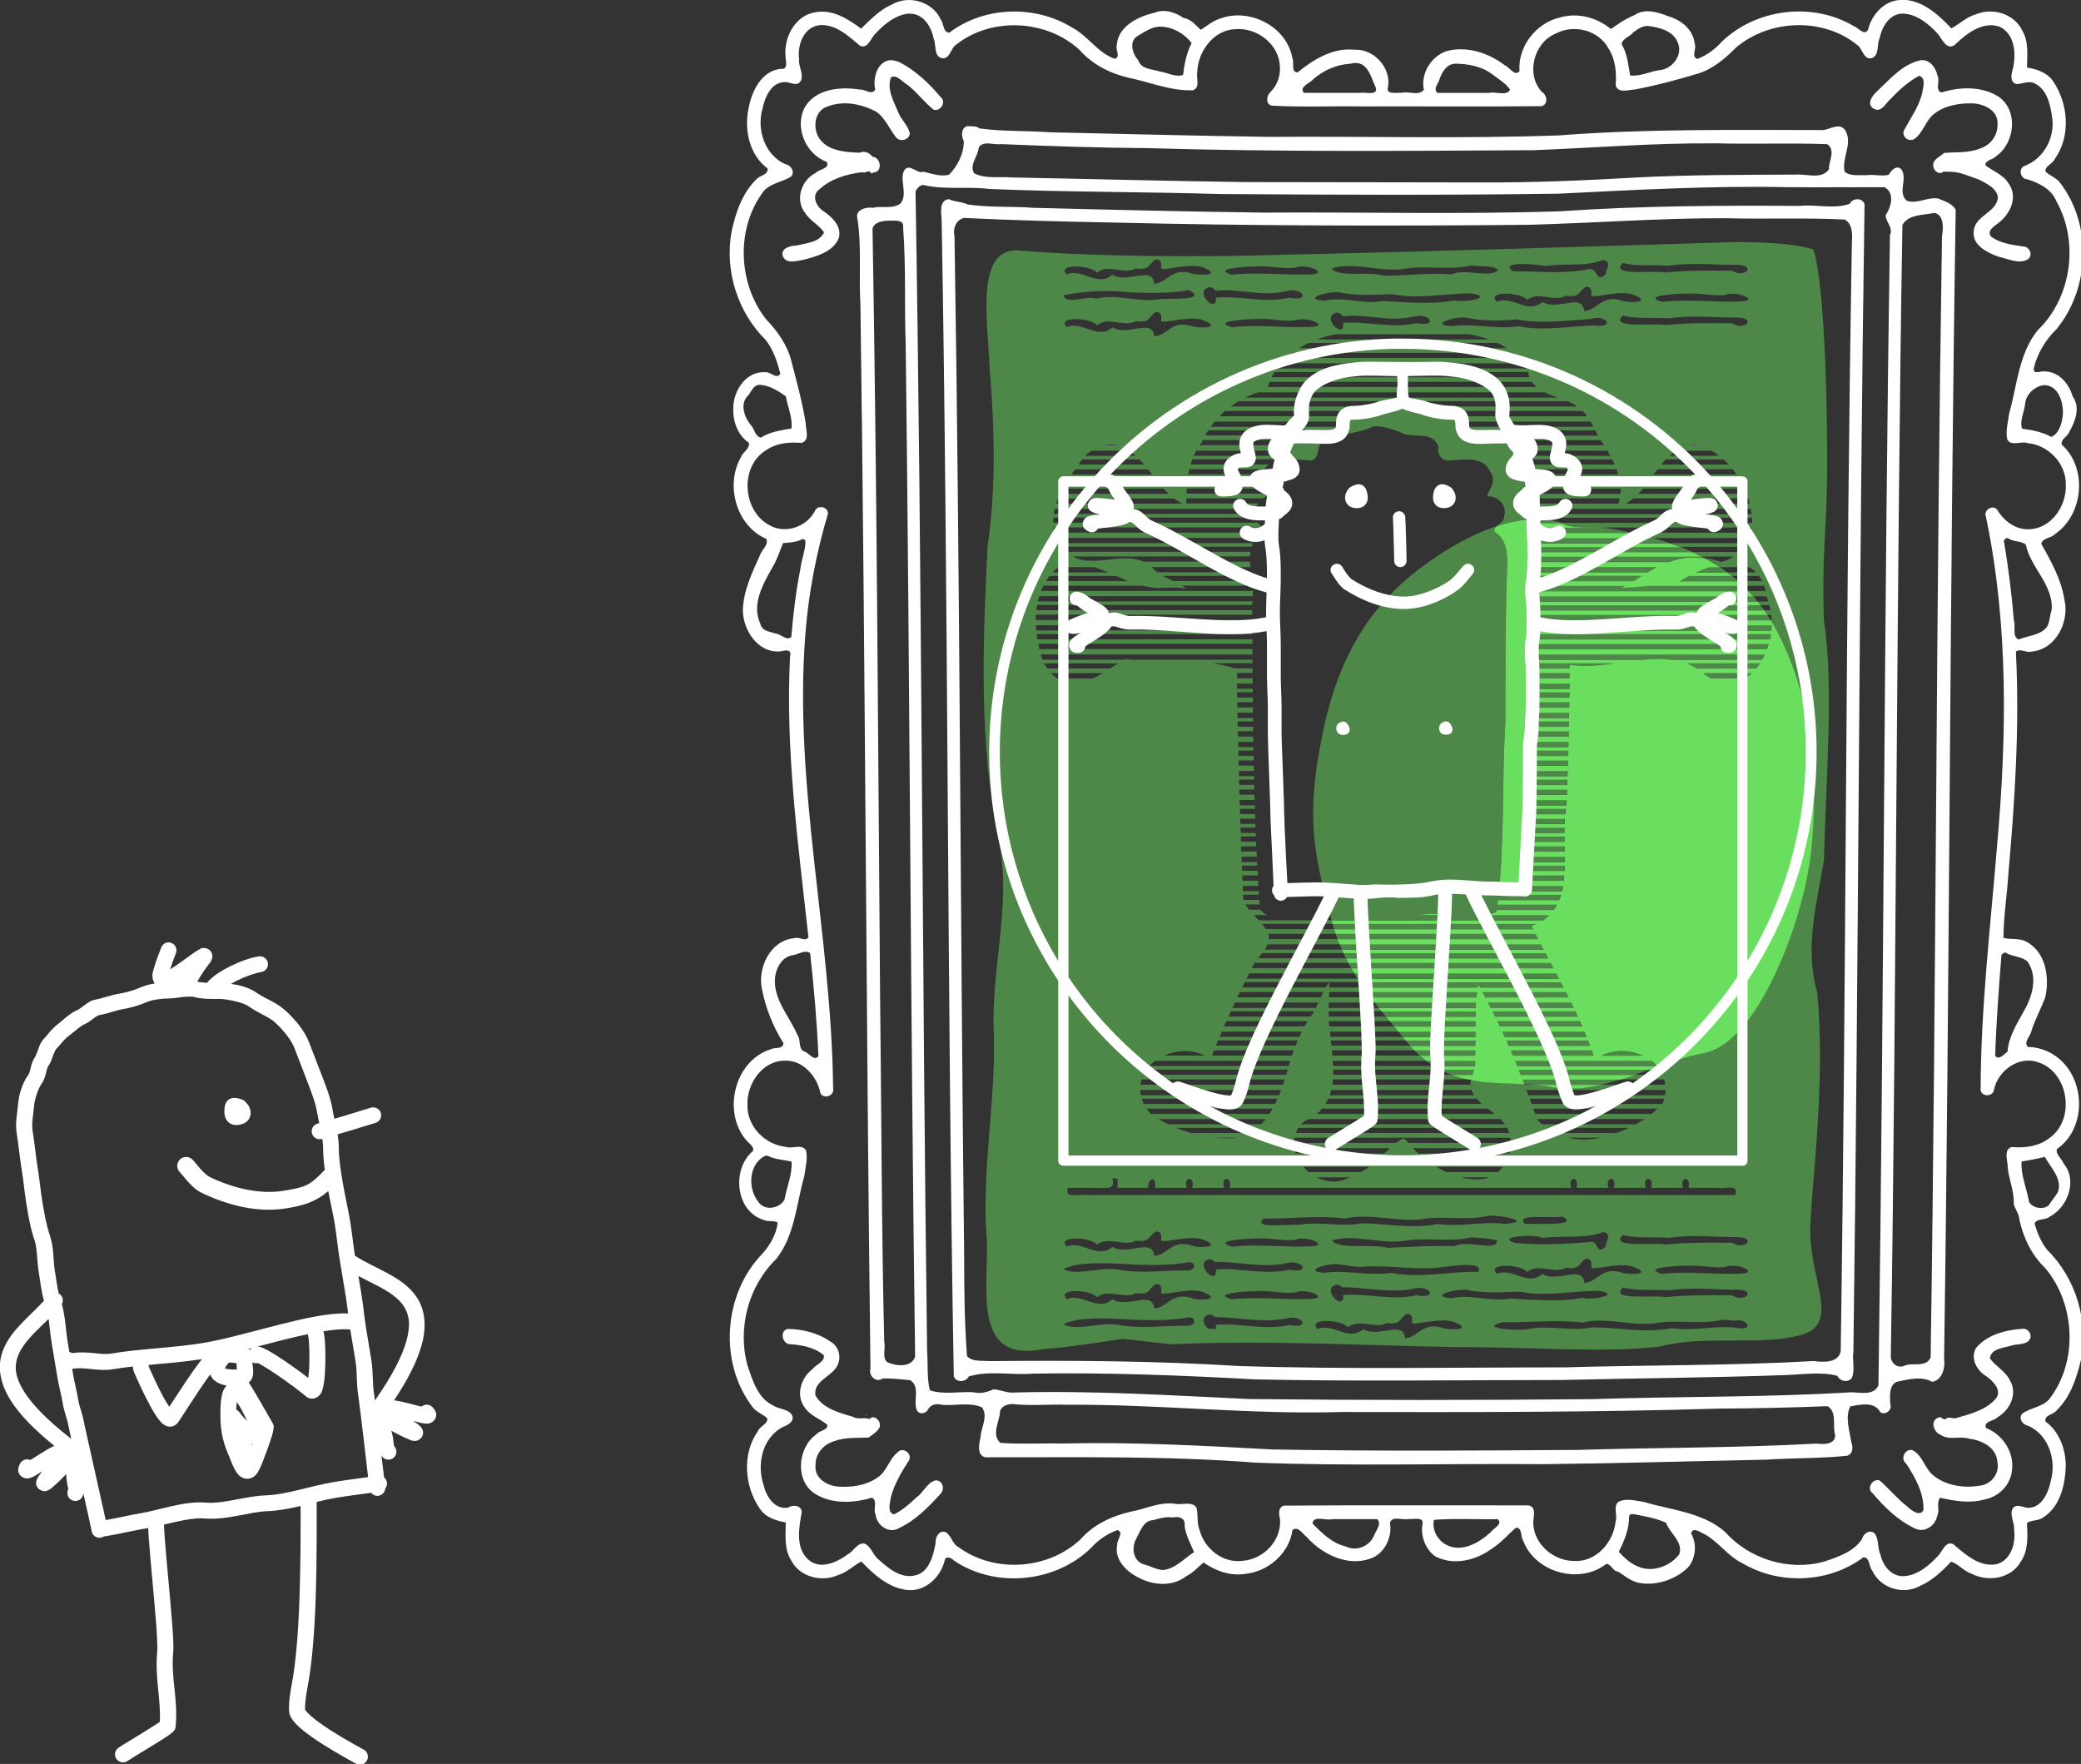 <svg xmlns="http://www.w3.org/2000/svg" viewBox="0 0 656 556" preserveAspectRatio="xMinYMid"><rect x="0" y="0" width="656" height="556" fill="#333333" stroke="none"/><g fill-rule="evenodd"><path d="M53.085 297.035c-1.006.035-1.892.67-2.25 1.61-.91 2.31-1.67 4.302-2.156 6-.49 1.696-1.1 3.014-.13 5 .06.124.13.24.22.36-1.49.224-2.98.6-4.33 1.186-2.05.9-4.4 1.61-6.6 1.97-2.95.49-5.77 1.58-7.55 1.88-1.67.28-2.75 1.14-3.66 1.81-.91.68-1.67 1.25-2.07 1.43-2.85 1.24-4.827 3.44-6.08 4.35-2.158 1.57-3.328 3.42-4.61 4.77-1.165 1.22-1.494 2.47-1.89 3.56-.4 1.1-.844 2.09-.89 2.16-.956 1.336-1.215 2.687-1.456 3.67-.24.99-.44 1.62-.736 2.03-1.92 2.69-2.966 6.3-3.203 9.25-.26 3.237-1.02 5.73-.345 9.787.56 3.37.86 6.994 1.482 10.735.592 3.57.89 7.286 1.513 11.046.63 3.774 1.24 7.49 2.546 11.298.9 2.628.703 6.3 1.33 10.05.464 2.804.766 5.91 1.64 9.015-1.9 2.1-4.277 4.265-6.565 6.61-2.88 2.956-5.67 6.26-6.83 10.487-1.157 4.223-.41 9.184 3.047 14.546 2.726 4.227 7.08 8.818 13.61 14.09-.69.32-1.367.69-2.06 1.08-1.536.865-3.075 1.87-4.375 2.7-.57.36-.7.42-1.157.69-1.22-.53-2.64-.015-3.235 1.17-.175.337-.32.66-.44 1.11-.117.45-.32 1.206.264 2.205.58 1 1.853 1.346 2.45 1.33.6-.02.93-.15 1.235-.27 1.22-.46 2.226-1.176 3.536-2.013-.22.287-.54.686-.72.937-.444.627-.72.987-1 1.656-.064.165-.143.36-.2.702-.052.34-.15.94.33 1.75.48.805 1.598 1.24 2.17 1.25.578.006.84-.12 1.05-.205.846-.337 1.01-.568 1.408-.89.4-.327.835-.71 1.3-1.14 1.07-.99 2.186-2.088 3.19-3.16.04.76.068 1.55.19 2.28.21 1.264.404 1.99.435 2.22.03.227.06.095-.14.75-.405 1.32.336 2.717 1.656 3.124 1.32.404 2.72-.34 3.125-1.66.06-.2.095-.406.14-.61.474 2.1.995 4.384 1.376 6.096.676 3.05 1.19 5.476 1.22 5.64.096.926.696 1.72 1.56 2.065.77.303 1.638.214 2.314-.236.6-.1 1.204-.21 1.81-.31 3.86-.644 7.31-1.52 10.935-2.127.404-.067.81-.14 1.22-.22.043.93.103 1.956.19 3.186.25 3.534.666 8.2 1.11 13.03.44 4.83.91 9.826 1.22 13.97.307 4.143.435 7.626.34 8.64-.81 8.765 1.23 15.144.8 22.297-.263.183-.504.34-.893.592-1.15.755-2.75 1.757-4.39 2.765-1.647 1.01-3.345 2.04-4.737 2.89-1.394.85-2.37 1.44-3 1.89-.75.52-1.163 1.404-1.08 2.312.083.91.65 1.69 1.484 2.062.83.37 1.795.276 2.53-.27.16-.11 1.323-.843 2.703-1.685 1.374-.84 3.07-1.885 4.73-2.904 1.66-1.02 3.29-2.01 4.53-2.83.62-.407 1.15-.77 1.58-1.093.21-.16.39-.312.605-.514.11-.1.22-.2.377-.404.16-.2.474-.43.563-1.39.81-8.75-1.523-15.224-.78-23.25.19-2.05-.03-5.27-.345-9.482-.316-4.21-.777-9.23-1.22-14.06-.44-4.83-.864-9.48-1.11-12.93-.116-1.637-.197-2.98-.217-3.92 4.62-1.08 9.254-2.2 12.734-1.92 7.31.583 13.79-2.045 19.69-2.284 3.67-.15 7.202-.84 10.64-1.656.01 17.028.005 41.99-2.89 56.78-.455 2.327-.78 4.75-.78 7.237h.03c-.1 1.336.425 2.41 1.02 3.267.66.966 1.5 1.807 2.48 2.675 1.96 1.73 4.495 3.49 7.048 5.12 2.56 1.63 5.13 3.122 7.1 4.234.986.557 1.82 1.014 2.42 1.345.303.166.553.3.72.39.085.05.19.11.236.14 1.136.69 2.63.38 3.39-.73.79-1.155.495-2.73-.657-3.52-.394-.27-.347-.21-.53-.31-.187-.105-.42-.23-.72-.39-.597-.33-1.415-.79-2.376-1.33-1.92-1.086-4.422-2.54-6.86-4.095-2.433-1.556-4.81-3.23-6.403-4.64-.8-.71-1.41-1.36-1.69-1.77-.13-.19-.14-.29-.14-.292v-.094c0-2.04.27-4.15.685-6.267 3.175-16.21 3-42.032 2.987-59.014 2.094-.52 4.175-.99 6.2-1.33 3.225-.54 7.554-1.08 10.97-1.56.546.7 1.433 1.09 2.374.93 1.168-.196 2-1.167 2.08-2.297.41-.514.625-1.174.53-1.875-.085-.66-.43-1.22-.903-1.61-.22-1.78-.49-3.93-.842-6.92.054.08.1.17.158.25.783 1.14 2.343 1.422 3.482.64 1.14-.79 1.426-2.35.64-3.488-.39-.565-.32-.446-.36-.67-.04-.23-.083-1-.264-2.27-.107-.733-.32-1.49-.518-2.233 1.285.716 2.676 1.436 4 2.06.573.27 1.1.5 1.58.69.476.186.7.37 1.606.435.223.016.515.06 1.06-.124.547-.18 1.477-.942 1.69-1.86.21-.91-.064-1.452-.22-1.76-.156-.31-.29-.47-.407-.61-.464-.55-.83-.8-1.45-1.263-.25-.186-.683-.475-.984-.686 1.51.404 2.69.79 4 .86.325.017.673.04 1.25-.126.572-.16 1.68-.88 1.934-2.01.258-1.124-.16-1.773-.403-2.17-.247-.393-.485-.654-.75-.92-.925-.943-2.424-1.004-3.42-.14-.52-.12-.668-.137-1.33-.314-1.49-.396-3.26-.89-4.986-1.25-.783-.163-1.55-.31-2.31-.404 4.63-7 7.4-12.7 8.72-17.55 1.675-6.152.9-11.12-1.483-14.794-2.38-3.68-6.05-5.98-9.686-7.92-3.574-1.916-7.2-3.51-9.905-5.347-.55-3.55-.878-7.106-1.5-10.846-.69-4.15-1.63-7.954-2.28-11.86-.66-3.95-1.298-7.654-1.297-11.31 0-1.42-.15-2.834-.378-4.22 1.36-.4 2.77-.82 4.25-1.26 1.91-.58 3.767-1.15 5.17-1.58 1.405-.43 2.12-.637 2.517-.767 1.23-.363 1.982-1.6 1.75-2.86-.235-1.26-1.38-2.135-2.658-2.03-.23.014-.455.06-.67.14.17-.057-1.007.305-2.407.733-1.4.43-3.246 1-5.155 1.58-1.307.39-2.56.764-3.81 1.14-.227-1.017-.427-1.985-.58-2.89-.652-3.93-2.206-7.667-3.436-10.91-1.318-3.465-2.588-6.667-3.86-10.03-1.52-4.01-4.368-7.256-7.13-9.89-3.286-3.14-6.837-4.1-9.39-5.92-2.34-1.67-5.39-2.51-8.19-2.88.625-.373 1.29-.74 1.97-1.08 2.648-1.313 5.618-2.33 7.577-2.653 1.285-.21 2.2-1.37 2.09-2.67-.106-1.3-1.193-2.302-2.5-2.297-.14 0-.28.01-.42.03-2.74.456-5.957 1.62-8.986 3.126-2.88 1.432-5.525 3.094-7.327 5.203-1.23-.07-2.336-.19-3.018-.39.962-1.83 2.56-4.088 3.58-5.454.36-.49.602-.57.98-1.625.093-.264.315-.645.092-1.546-.11-.456-.44-1.03-.907-1.39-.468-.37-.96-.5-1.31-.536-1.4-.145-1.45.22-1.75.376-1.21.62-2.627 1.69-5.738 3.953-1.466 1.066-2.594 1.786-3.53 2.343.407-1.324 1-2.973 1.81-5.03.32-.786.22-1.68-.264-2.376-.486-.69-1.294-1.09-2.14-1.06zm12.14 6.625c.023-.01.015.054-.156.11l.15-.11zm-5.468 10.47c.6-.005 1.006.02.985.015 2.807.864 6.107.717 8.375.72 2.407 0 7.593 1.16 9.03 2.186 3.437 2.46 6.597 3.34 8.844 5.49 2.5 2.39 4.82 5.17 5.91 8.03 1.3 3.42 2.57 6.62 3.86 10.03 1.26 3.33 2.67 6.84 3.19 9.97.2 1.16.45 2.31.69 3.46l-.33.1c-.91.17-1.66.83-1.94 1.72-.27.89-.03 1.86.63 2.52.66.66 1.63.89 2.52.61l.08-.01c.15.995.25 1.94.25 2.814 0 2.38.23 4.68.55 6.936-4.842 5.14-6.2 5.485-12.95 6.61-7.68 1.28-16.26-.914-23.47-4.39-.48-.234-1.82-1.385-2.86-2.547-.512-.585-.99-1.176-1.39-1.66-.39-.48-.53-.716-1.09-1.25-.54-.527-1.272-.815-2.03-.796-1.142.03-2.16.74-2.56 1.81s-.11 2.29.732 3.06c-.27-.256.2.24.61.733s.934 1.143 1.543 1.825c1.22 1.37 2.614 2.9 4.61 3.86 7.92 3.82 17.49 6.445 26.83 4.89 5.636-.937 9.194-2.107 13.11-5.42.656 3.562 1.464 6.9 2.033 10.312.626 3.768.946 7.597 1.624 11.67l1.826 11c.3 1.81.53 3.68.768 5.58-6.135-.21-13.772 1.53-21.686 3.53-8.444 2.13-17.15 4.63-23.86 5.75-9.665 1.61-19.566 1.77-29.22 3.378-3.21.536-7.006-.9-12.22-.154-.14-.07-.35-.21-.874-.372 0-.002-.01 0-.013 0-.202-1.246-.412-2.49-.62-3.734-.57-3.442-.61-7.28-1.75-11.31.4-.72.42-1.61.035-2.36-.232-.45-.59-.8-1.02-1.03-.54-2.32-.84-4.91-1.28-7.55-.48-2.884-.17-6.863-1.53-10.83-1.132-3.31-1.713-6.73-2.34-10.5-.58-3.48-.89-7.203-1.53-11.046-.576-3.46-.86-7.093-1.47-10.75-.52-3.14.094-4.83.39-8.545.15-1.855 1.26-5.317 2.28-6.75.98-1.365 1.29-2.754 1.534-3.77.24-1.014.46-1.64.67-1.94.86-1.21 1.143-2.34 1.513-3.36.37-1.015.85-1.87.796-1.81 1.687-1.76 2.718-3.3 3.94-4.183 1.95-1.417 3.67-3.166 5.125-3.8 1.343-.586 2.27-1.4 3.06-1.984.785-.59 1.41-.877 1.5-.894 2.675-.448 5.364-1.53 7.53-1.89 2.645-.44 5.33-1.257 7.765-2.31 1.46-.64 4.5-1.067 6.64-1.067 1.4 0 2.952-.277 4.513-.454.78-.09 1.57-.12 2.17-.124zm14.03 31.936c-.472.01-1.05.114-1.656.516-.8.537-1.24 1.573-1.31 2.36-.06.837-.26 1.882.19 3.234.23.676.74 1.5 1.58 1.984.85.485 1.82.547 2.67.406 1.03-.17 1.95-.48 2.72-1.22.77-.737 1.12-1.944 1.03-2.826-.18-1.766-1.12-2.668-1.86-3.406-.3-.307-.69-.518-1.11-.61-.05-.012-.76-.333-1.81-.422-.13-.01-.28-.018-.43-.016zm39.188 56.14c2.182 1.164 4.418 2.208 6.485 3.314 3.385 1.81 6.242 3.76 7.844 6.234 1.6 2.473 2.27 5.572.86 10.766-1.265 4.647-4.33 10.836-9.97 18.92-.124-.953-.218-1.713-.296-2.186-.538-3.227-.2-6.79-.875-10.844l-1.58-9.47c-.592-3.56-.913-7.466-1.562-11.358-.29-1.792-.6-3.583-.9-5.375zM15.32 415.74c.336 2.33.513 4.826.952 7.467l1.782 10.688c.532 3.202 1.24 5.532 1.734 8.5.462 2.775 1.45 4.946 1.78 6.937.112.672.447 2.2.892 4.203-7.52-5.83-12.15-10.68-14.703-14.64-2.916-4.524-3.2-7.675-2.422-10.516.778-2.85 2.9-5.57 5.578-8.32 1.393-1.43 2.916-2.85 4.406-4.33zm93.186 3.25c.674-.01 1.314.016 1.907.06.037.235.07.47.11.704l1.577 9.468c.538 3.225.185 6.79.86 10.844.218 1.308 1.063 8.293 1.844 14.938.477 4.07.9 7.822 1.234 10.593-3.267.455-7.512 1-10.797 1.548-7.55 1.257-14.59 3.915-21.28 4.187-7.07.288-13.33 2.76-19.09 2.297-6.91-.56-14.57 2.35-20.15 3.28-3.89.65-7.36 1.54-10.95 2.14l-.45.08c-.2-.94-.44-2.03-.75-3.41-.68-3.06-1.54-6.95-2.42-10.85-.87-3.9-1.74-7.79-2.42-10.82-.67-3.03-1.2-5.46-1.22-5.56-.47-2.83-1.46-5.01-1.78-6.92-.54-3.29-1.24-5.63-1.72-8.5-.08-.53-.17-1.06-.26-1.58.11-.01.24-.03.36-.05 3.94-.66 7.668.96 12.69.12 1.988-.33 4.02-.6 6.078-.83 0 .31.03.98.423 1.89 1.005 2.32 2.985 6.722 4.98 10.39.997 1.83 1.964 3.46 2.984 4.7.51.616.964 1.173 1.91 1.64.473.23 1.167.443 1.984.295.82-.15 1.56-.72 1.94-1.25 1.01-1.413 3.89-5.996 6.75-10.265 1.254-1.873 2.47-3.61 3.42-4.89.34.82.86 1.54 1.5 2.018 1.13.84 2.37 1.282 3.69 1.47-.857.84-1.206 1.82-1.47 2.92-.28 1.16-.43 2.52-.486 4.233-.2 6.33.55 10.147 2.458 14.53.77 1.78 1.41 3.98 2.685 5.787.32.453.7.92 1.313 1.33.61.407 1.58.71 2.514.545 1.87-.33 2.63-1.645 3.342-3.015.335-.64.636-1.39 1.096-2.56.46-1.175 1.007-2.618 1.52-4.05.51-1.43.987-2.847 1.327-4.016.17-.585.3-1.1.39-1.593.05-.25.1-.48.11-.79.015-.317.176-.685-.405-1.64-.482-.8-2.56-4.495-4.5-7.815-.97-1.66-1.92-3.243-2.67-4.434l-.266-.4c.34-.268.63-.57.815-.88.424-.72.513-1.34.56-1.89.09-1.1-.065-2.03-.17-2.86-.05-.38-.057-.46-.08-.73.51.28 1.12.373 1.7.25.234.1.375.14.78.36 1.32.715 3.25 1.947 5.235 3.297 1.98 1.35 4.027 2.82 5.687 4.062 1.66 1.24 3.047 2.365 3.25 2.56.408.39 1.04.84 1.94.924.9.085 1.825-.35 2.31-.8.976-.9 1.1-1.64 1.315-2.44.433-1.596.607-3.53.72-5.64.11-2.117.12-4.35.077-6.27-.043-1.916-.12-3.38-.3-4.437-.09-.55-.174-1.103-.263-1.655 2.42-.386 4.64-.618 6.545-.64zm-11.468 1.56c.087.516.18 1.03.266 1.547.056.343.177 1.932.22 3.735.04 1.803.022 3.943-.08 5.89-.058 1.114-.196 1.76-.313 2.625-.46-.352-.65-.546-1.21-.968-1.72-1.29-3.82-2.81-5.87-4.21-2.05-1.4-4.05-2.67-5.67-3.55-.81-.44-1.47-.79-2.28-1.02-.24-.07-.51-.16-.87-.18 2.68-.7 5.38-1.41 8.03-2.08 2.67-.67 5.29-1.29 7.8-1.81zm-17.64 4.376c-.158.104-.31.223-.454.375l-.125.14c-.13-.06-.25-.11-.38-.15-.09-.02-.2-.03-.32-.03l1.26-.33zm-15.72 3.484c-.332.375-.643.795-1.015 1.28-1.132 1.476-2.545 3.516-4 5.69-2.304 3.44-4.07 6.185-5.282 8.03-.53-.794-1.07-1.56-1.73-2.765-1.85-3.406-3.82-7.75-4.8-9.985.09.2.07-.01 0-.42 5.47-.51 11.11-.946 16.83-1.83zm8.485 1.08c.49-.005 1.26.062 2.016.155.13.016.24.044.37.062.04.345.03.765.07 1.094.05.4.04.56.06.88-1.92.1-3.43-.2-3.78-.36.09-.28.48-.93 1.25-1.82zm2.53 12.467c1.026 1.433 2.177 3.677 3.205 5.938-.717-.7-1.448-1.43-1.782-1.89-.477-.658-.605-.966-1.39-1.564l-.25-.17c.002-.07-.003-.12 0-.2.03-.98.13-1.49.218-2.11zm49.032 1.11c.01-.015.08.015.14.124-.014-.01-.115-.08-.124-.09-.01-.01-.02-.02-.01-.03zm-44.53 12.093c.098.046.194.1.296.14-.04.13-.09.232-.14.36-.05-.163-.09-.334-.15-.5zm-61.016 1.985c.01-.015.02.005.01.03l-.08.11c.02-.078.04-.126.06-.14" fill="#fff"/><path d="M508.427 166.75c-6.153-1.204-11.568.347-15.685-1.743-.084-.038-.168-.072-.253-.098-12-4.08-27.01 2.18-39.21 10.25-17.35 11.46-30.41 26.75-36.41 56.33-5.04 24.82-3.28 36.18 3.1 59.35 4.71 17.11 15.51 27.49 23.19 37.16 7.07 8.91 15.14 11.78 23 12.82 7.86 1.04 15.65.38 22.6 1.74 16.14 3.15 33.87-8 48.08-10.63 9.08-1.69 16.82-12.34 22.77-24.96 5.94-12.62 10.09-27.35 11.34-38.98 2.63-24.59-.27-49.93-11.4-70.2-12.58-22.917-34.8-27.87-51.15-31.066m39.606-90.45c-48.776 1.47-97.59 3.05-146.38 4.093-23.877.777-58.81.44-79.47-1.34-15.1-2.12-10.717 22.264-10.25 36.094 1.576 19.058 2.196 38.178-.59 57.158-1.51 30.866-2.797 62.11 3.565 92.563 4.16 20.785-2.842 41.446-1.53 62.34.37 21.267-3.973 42.3-2.28 63.596.675 14.6-4.995 39.096 17.784 34.47 8.4-.62 16.73-1.98 25.062-3.25l15.215 1.73c29.885-1.3 58.63.27 89.193.892 21.564-.17 47.16 1.96 64.75-.16 14.69-3.85 31.444-.03 44.617-3.66 13.178-3.63 1.977-17.92 3.01-35.56 1.04-17.63 4.677-46.28 2.13-72.53-4.01-13.77-.223-27.5 2.158-41.56.404-22.42 3.24-55.352-.03-75.5-.676-21.04.793-27.98.995-44.872.204-16.9-.473-60.45-4.307-72.13-6.19-2.09-17.157-2.27-23.628-2.37zm-183.75 5.47c2.34-.02 1.714 1.935 1.78 2.873 1.32.84 9.853-2.16 13.97 0 5.13 2.24-2.35 2.42-4.88 1.41-5.95-1.58-7.213 3.225-11.28 3.406-.643-5.87-8.28.09-13.19-2.81-4.684 4.075-9.644-2.266-14.34-.094-3.57-3.524 7.53-3.076 9.503-.564 3.534-2.993 8.524.786 12.215-1.345 4.59.61 3.87-1.24 6.22-2.873zm140.87.217c3.51.28.834 3.22 1 4.596-3.69 2.962-1.81-3.09-6.437-1.47-7.598 1.193-15.158.46-22.844.403-4.487-3.344 7.496-2.17 10.436-1.625 5.77-.967 13.285.26 17.84-1.908zm6.47.91c4.01 1.17 9.83.525 14.593.875 7.43-1.11 14.497-.2 21.5-.25 6.022.12 2.473 4.35-1.688 1.843-6.73-.07-13.74-.15-20.88.56-4.075-.78-17.996 1.28-13.53-3.03zm-47.78.78c2.494.46 7.204-.08 8.41 1.47-2.564 2.71-10.257-.644-14.626 1.344-7.27-.56-14.244.515-21.53.44-4.705-1.6-14.054.776-16.22-2.28 6.65-2.192 15 1.1 22.374.19 7.1-1.38 14.533.543 21.592-1.157zm-67.59.314c.65-.01 1.213-.005 1.593 0 3.49-.055 6.815.83 10.34.44 3.643-1.643 11.593 2 4.562 2.097-8.165.32-16.235-.87-24.376.093-6.377-1.86 3.32-2.53 7.876-2.63zm103.78 6.378c2.23.103 1.51 1.946 1.625 2.873 1.338.83 9.86-2.18 13.97-.03 5.047 2.15-2.425 2.55-4.905 1.41-5.965-1.595-7.205 3.266-11.28 3.436-.636-5.876-8.29.06-13.19-2.845-4.7 4.07-9.644-2.23-14.345-.06-3.57-3.52 7.555-3.12 9.53-.623 3.53-2.88 8.53.87 12.22-1.28 4.698.676 3.78-1.41 6.377-2.877zm-118.844.185c1.077-.067 1.57.61 2 1.125 7.45-.842 14.43 1.93 21.846.22 5.712-1.742 8.463 3.43 1.436 1.97-7.86 1.81-15.27-.65-23.155-.063.52 5.684-7.29-2.026-2.124-3.25zm-6.435.875c6.696 3.538-6.8 2.53-9.28 2.94-6.7 1.13-13.56-1.912-19.91-.19-3.03-1.09-9.933 2.138-10.154-1.123 6-1.146 12.66-1.68 19.345-1 6.52.43 14.21.55 20-.625zm46.22.72c.577-.01 1.075-.025 1.53.06 5.485 1.218 11.074.607 16.656.566 8.265 1.705 16.635-.41 24.97-.25 6.93 1.186-2.39 3.065-5.5 2.19-7.49 1.37-15.205.596-22.69.19-6.227 1.23-12.27-1.5-18.37-.097-6.7-.39-.646-2.58 3.405-2.657zm110.84.407c.654-.014 1.216-.01 1.596 0 3.494-.064 6.82.86 10.345.47 3.634-1.64 11.59 1.93 4.56 2.03-8.167.33-16.2-.834-24.344.125-6.38-1.86 3.286-2.53 7.842-2.625zm-167.52 5.82c2.344-.02 1.717 1.935 1.78 2.873 1.32.84 9.856-2.165 13.97 0 5.133 2.235-2.346 2.42-4.876 1.406-5.95-1.58-7.212 3.193-11.28 3.374-.642-5.87-8.282.12-13.19-2.78-4.683 4.078-9.643-2.262-14.34-.09-3.57-3.525 7.52-3.097 9.51-.596 3.536-2.984 8.53.81 12.22-1.31 4.59.61 3.87-1.24 6.22-2.874zm57 .216c1.092-.07 1.57.62 2.03 1.125 7.446-.84 14.46 1.9 21.875.186 5.625-1.65 8.5 3.39 1.407 1.97-7.86 1.81-15.29-.65-23.18-.06.52 5.68-7.29-1.984-2.12-3.22zm90.343.875c4.01 1.17 9.83.555 14.595.905 7.426-1.11 14.495-.2 21.5-.25 6.02.12 2.47 4.31-1.69 1.81-6.73-.07-13.74-.15-20.88.56-4.07-.78-17.99 1.27-13.53-3.03zm-50.562.623c.57-.004 1.117.058 1.564.158 5.02.976 10.267.926 15.41.47 7.75 1.425 15.64.38 23.43-.155 5.01-1.6 7.69 3.02 1.4 2.03-8.02.18-16.126 1.893-24.095.283-7.1 1.07-14.176-1.02-21.126-.04-6.63-.37-.593-2.71 3.41-2.75zm-64.81.47c.65-.014 1.215-.007 1.595 0 3.49-.057 6.817.86 10.342.47 3.643-1.534 11.765 1.96 4.562 2.06-8.166.328-16.237-.87-24.378.095-6.377-1.85 3.32-2.52 7.876-2.62zm24.75 4.813h42.063c2.16.38 4.28.92 6.315 1.65h-54.22c1.89-.71 3.86-1.25 5.848-1.66zm-8.437 2.75h59.47c1.026.48 2.01 1.03 2.97 1.65h-65.43c.97-.61 1.96-1.17 3-1.66zm-5.092 3.12h69.56c.64.51 1.27 1.03 1.87 1.62h-73.37c.62-.584 1.26-1.11 1.93-1.63zm-3.595 3.31h76.72c.355.5.595 1.04.78 1.62h-78.81c.418-.57.85-1.1 1.315-1.624zm-2.06 2.75h79.875c.145.56.274 1.11.47 1.65h-81.34c.09-.16.178-.32.28-.47.23-.41.473-.8.72-1.19zm-1.625 3.09h82.72c.453.62.976 1.15 1.53 1.62h-84.84c.223-.51.392-1.06.595-1.62zm-3.56 3.31H487c1.29.65 2.66 1.16 4.06 1.66h-98.5c1.316-.65 2.67-1.215 4.064-1.66zm-6.124 2.78h103.56c1.112.46 2.175.99 3.155 1.66H388c.802-.59 1.642-1.147 2.5-1.657zm-4.315 3.096h54c-1.66.53-3.334.83-3.72.97-.664.24-1.386.49-2.12.685h-49.91c.56-.57 1.14-1.13 1.75-1.653zm57.876 0h54.907c.14.145.274.28.407.44.33.383.62.81.91 1.22H449.9c-.725-.2-1.466-.42-2.125-.66-.39-.14-2.05-.47-3.72-1zm-61.155 3.342h42.69c-.045.24-.063.53-.063.97 0 .215-.02.44-.04.654h-43.87c.4-.563.83-1.09 1.28-1.624zm75.78 0h42.69c.32.54.61 1.07.907 1.624h-43.44c-.02-.213-.07-.44-.07-.655 0-.44-.05-.73-.1-.97zm-24.716 1.5c2.598-.018 5.114 1.065 7.563 1.874 3.74 2.207 10.12-.8 11.9 4.53-.48 2.57 1.15 4.656 3.75 4.315 4.42-.156 10.54-1.543 12.75 3.844 1.85 2.77-.39 5.1-1.19 7.53 3.15-.39 6.57 2.71 5.4 6.25.244 2.39-3.85 2.85-3 4.844 4.764 2.96 4.045 9.35 3.844 14.37-.47 15.015-.43 30.05-.432 45.095-1.06 17.365-.33 34.9-1.878 52.22h20.092c-.08.555-.213 1.107-.345 1.655h-19.93c-.036.37-.056.73-.094 1.095h19.75c-.173.563-.363 1.113-.593 1.655h-19.34c-.05.48-.093.96-.152 1.44h18.78c-.31.57-.62 1.13-1 1.652h-17.97c-.024.2-.065.393-.09.59-1.14.5-2.34.87-3.533 1.093h20.19c-.6.605-1.26 1.18-1.97 1.654H396.8c-.51-.555-1.042-1.106-1.562-1.657h4.22c-.77-.37-1.47-.92-2.12-1.69h-3.56c-.432-.523-.826-1.083-1.19-1.657h4.5c-.033-.48-.06-.96-.093-1.44h-5.06c-.023-.55-.04-1.1-.06-1.65h4.97c-.025-.368-.01-.73-.033-1.096h-5l-.06-1.658h4.937c-.04-.55-.06-1.103-.1-1.654h-4.908c-.024-.55-.07-1.11-.096-1.66h4.94c-.03-.49-.07-.983-.1-1.47h-4.873c-.02-.552-.07-1.072-.094-1.624h4.874l-.06-1.13h-4.845c-.02-.556-.01-1.107-.03-1.66h4.81c-.03-.553-.07-1.104-.093-1.657h-4.82l-.06-1.624h4.78c-.022-.488-.04-.98-.062-1.47h-4.78c-.02-.55.02-1.105 0-1.657h4.72c-.02-.366-.05-.727-.067-1.093h-4.71l-.06-1.69h4.72c-.017-.394-.018-.76-.03-1.156h-4.72c-.02-.546-.078-1.11-.096-1.654h4.75c-.015-.49-.013-.95-.03-1.44h-4.75c-.016-.55-.013-1.103-.03-1.655h4.72c-.013-.367-.022-.76-.033-1.126h-4.72c-.016-.55-.045-1.11-.06-1.657h4.72c-.02-.554-.05-1.103-.065-1.657h-4.72c-.015-.55-.045-1.11-.06-1.66h4.75c-.013-.49-.02-.98-.03-1.47h-4.75c-.017-.55-.017-1.1-.03-1.656h4.75l-.03-1.09h-4.75c-.018-.55-.02-1.08-.03-1.626h4.75c-.016-.56-.055-1.125-.066-1.687h-4.75c-.02-.55-.02-1.08-.037-1.62h4.75l-.03-1.47h-4.75c-.014-.55-.05-1.1-.062-1.654h4.78c-.005-.36.008-.723 0-1.09h-4.78c-.013-.55-.02-1.103-.03-1.655h4.812c-.01-.55-.028-1.1-.03-1.65h-4.85l-.03-1.69h4.846c-.01-.486-.028-.95-.03-1.436h-4.848c-.01-.55-.05-1.103-.06-1.656H395c-.004-.357.005-.738 0-1.094h-4.905c-.012-.554-.02-1.105-.032-1.66h4.906c-.01-.55 0-1.1 0-1.654h-4.91l-.03-1.66h4.9c-.01-.49 0-.99 0-1.47H390c-.01-.55-.05-1.11-.062-1.66h4.97c-.003-.367.002-.73 0-1.096h-4.97l-.03-1.656h4.968c-.004-.556.004-1.106 0-1.658h-4.938c.06-.6.064-1.16-.062-1.654h4.97c-.005-.49 0-.98-.002-1.47h-5.998c-.33-.213-.713-.36-1.22-.44-1.784-.556-3.613-.92-5.437-1.186h12.65v-1.098h-38.56c-.45-.06-.88-.177-1.32-.25-.14.06-.3.18-.44.25h-25.88c-.22-.54-.4-1.096-.57-1.658 22.24-.002 44.5 0 66.75 0-.01-.564-.03-1.125-.03-1.69h-67.18c-.13-.542-.18-1.105-.28-1.654h67.47c-.01-.483 0-.95 0-1.433h-67.75c-.09-.55-.17-1.11-.25-1.66h67.97c-.01-.375 0-.75 0-1.125h-68.12c-.06-.547-.1-1.096-.13-1.656h68.25c-.007-.554-.03-1.103-.036-1.656h-68.25c.005-.55.026-1.11.062-1.66h68.186c0-.472-.03-.96-.03-1.43h-68.03c.07-.55.16-1.11.25-1.655 22.6-.003 45.19 0 67.78 0 .01-.02.01-.045.01-.064.06-.345.09-.71.13-1.06-22.56 0-45.12.03-67.685.03.127-.56.277-1.11.44-1.655 22.46 0 44.917.004 67.376 0 .006-.54 0-1.104-.03-1.656h-66.78c.215-.56.454-1.12.72-1.656h31.31c1.603.42 3.22.68 4.904.75 3.006-.11 5.9-.36 8.88.152-.457-.33-.952-.618-1.437-.906h22.25c-.05-.49-.13-.98-.19-1.47h-24.78c-1.086-.54-2.204-1.03-3.25-1.627h27.876c-.047-.377-.115-.75-.157-1.126h-29.47c-.677-.483-1.295-1.03-1.875-1.654h31.22c-.046-.56-.08-1.14-.095-1.69h-33.63c-5.042-2.31-11.2-.064-16.622-.283-1.99.05-3.925-.43-5.628-1.34 18.623-.005 37.243-.03 55.87-.035.025-.48.085-.97.155-1.44h-58.15c-.58-.497-1.12-1.02-1.595-1.624h60.096c.114-.382.25-.75.406-1.12h-61.25c-.316-.52-.612-1.084-.842-1.655 20.994-.003 42.004 0 63 0 .214-.32.423-.63.686-.94.484-.22.84-.46 1.094-.72h-65.28c-.12-.543-.225-1.083-.283-1.623h65.755c-.182-.29-.46-.6-.844-.91-.2-.19-.376-.39-.53-.596H332c-.01-.547.046-1.08.093-1.624 21.19-.003 42.37 0 63.562 0-.098-.37-.182-.75-.188-1.126h-63.28c.082-.55.182-1.08.312-1.627h63.25c.18-.597.47-1.166.84-1.688h-22.66c.01-.544.01-1.075.03-1.626h24.25c.65-.44 1.38-.765 2.15-.906-.09-.19-.18-.38-.28-.567h-26.06c.02-.546.05-1.073.09-1.624h24.9c-.25-.37-.52-.738-.72-1.126h-24.1c.05-.544.06-1.14.122-1.684h23.38c-.037-.25-.074-.51-.06-.78.05-.302.14-.6.22-.874h-23.28c.093-.55.224-1.08.344-1.623h23.626c.378-.61.85-1.097 1.38-1.5h-24.62c.16-.558.335-1.084.53-1.626h29.878c.75-.022 1.5-.03 2.25 0h.624c.01.02.02.05.03.066 1.266.072 2.497.18 3.563.25 3.44.663 3.02-2.807 3.91-5.22-.83-.03-1.64-.096-2.43-.096-2.02 0-4.03-.08-5.72.038-.095.18-.19.347-.28.53h-29.5c.216-.3.418-.59.657-.875.11-.256.224-.494.343-.75h37.56c.04-.043.06-.112.096-.154 1.68-.59 3.48-.94 5.28-1.287h-42.19c.31-.567.615-1.114.97-1.657h44.433c-.1.402-.228.765-.408 1.124 2.73-.51 5.425-1.113 7.935-2.28.374-.05.75-.09 1.124-.093zM459 135.65h43.843c.29.556.61 1.106.906 1.657h-44.03c-.33-.498-.57-1.05-.72-1.656zm2.186 3.095h43.375c.33.56.69 1.09 1.07 1.624h-30.34c-.11-.2-.19-.41-.28-.6-1.34-.02-2.78.03-4.25.03-2.24 0-4.72.32-7.09-.12-.834-.16-1.687-.43-2.47-.94zm-111.155 1.41c.77-.016 1.53.053 2.28.22h-4.15c.62-.127 1.25-.206 1.88-.22zm184.03.094c.48-.01.96.04 1.44.12h-2.72c.43-.07.85-.12 1.28-.13zm-189.96 1.81h11.816c.75.49 1.423 1.02 2.093 1.62h-15.94c.61-.62 1.3-1.15 2.03-1.628zm33 0h29.847c-.06.16-.102.3-.156.47.22.34.41.68.81 1.15h-31.31c.24-.56.51-1.09.81-1.628zm99.44 0h30.15c.32.53.63 1.06.94 1.62h-30.84c.14-.22.21-.42.37-.878-.21-.295-.43-.548-.63-.75zm51.96 0h11.03c.84.49 1.63 1.03 2.4 1.62h-15.65c.69-.6 1.45-1.15 2.22-1.628zm-187.38 2.75h18.03c.52.53 1.046 1.05 1.53 1.62H340c.106-.14.18-.27.28-.41.246-.42.547-.83.846-1.22zm134.72 0h32.37c.28.54.566 1.06.815 1.62h-34.09c.21-.61.545-1.15.906-1.628zm49.25 0h18.22c.58.52 1.12 1.05 1.656 1.62h-21.31c.454-.56.91-1.09 1.436-1.628zm-50.406 3.09h34.907c.21.55.4 1.1.564 1.66h-35.06c-.25-.4-.434-.89-.434-1.438 0-.074.03-.146.03-.22zm47.814 0h23.72c.426.54.83 1.1 1.22 1.66h-26.19c.407-.56.836-1.118 1.25-1.65zm-183.594.04h23c.435.54.88 1.07 1.31 1.62h-25.47c.377-.558.77-1.088 1.157-1.627zm-2.25 3.28h27.81c.437.55.92 1.142 1.375 1.682h-30.15c.32-.557.624-1.144.97-1.687zm140.874 0c11.024-.007 22.04 0 33.06 0 .116.55.228 1.13.28 1.682h-30.03c-.05-.34-.11-.71-.185-1.03-1.35-.12-1.586-.236-2.75-.53-.13-.036-.244-.09-.374-.127zm42.47 0h28.5c.313.53.597 1.13.875 1.682H518.8c.423-.545.78-1.13 1.19-1.687zm-184.97 2.81h31.75c.51.562 1.077 1.1 1.626 1.62h-34.18c.26-.55.525-1.083.815-1.624zm145.03 0h30.875c.015.55-.005 1.072-.06 1.62h-32.5c.313-.326.65-.66 1.03-.936.254-.22.436-.45.656-.69zm37.844 0h32c.24.532.51 1.04.72 1.59-11.39 0-22.803.03-34.19.03.51-.52 1-1.05 1.47-1.62zm-40.563 3.06c11.1-.004 22.21 0 33.31 0-.126.554-.286 1.105-.5 1.654H477v-.065c-.01-.563.13-1.104.342-1.594zm37.56 0h36.22c.17.54.3 1.106.436 1.654h-39.03c.847-.476 1.637-1.037 2.376-1.66zm-181.31.03h36.5c.35.266.72.506 1.092.75.355.164.92.575 1.47.874h-39.69c.177-.55.405-1.086.624-1.627zm143.91 3.28h74.433c.105.546.184 1.11.25 1.656-24.403.004-48.81 0-73.216 0-.555-.403-1.083-.956-1.47-1.654zm2.84 2.78h71.97c.043.544.053 1.08.03 1.624-23.694.005-47.4 0-71.094 0-.002-.204 0-.415 0-.623v-.56c-.43-.113-.675-.26-.905-.435zm.936 3.093h70.907c-.087.554-.19 1.114-.344 1.654-23.495.007-46.976 0-70.47 0-.02-.543-.08-1.1-.094-1.65zm.157 3.31c23.283-.003 46.53 0 69.81 0-.24.565-.53 1.096-.842 1.624-22.98.006-45.96 0-68.94 0-.02-.54-.01-1.07-.03-1.62zm.06 2.78h68.158c-.43.58-.89 1.12-1.41 1.625-22.235 0-44.48-.004-66.72 0v-.095c0-.5-.015-1.02-.03-1.53zm.03 3.06h64.94c-1.104.747-2.35 1.316-3.686 1.66h-.318c-4.548-1.42-9.616-2.076-14.317-.627-.73.172-1.46.376-2.157.624h-44.5c.01-.545.03-1.1.03-1.66zm-147.874 3.35h11.344c1.44.48 2.87 1.057 4.28 1.655H331.8c.57-.597 1.17-1.15 1.846-1.656zm147.813 0h40.78c-.984.52-1.917 1.075-2.874 1.655h-38.03c.04-.55.1-1.1.12-1.656zm57.375 0h12.654c.76.445 1.442 1.015 2.06 1.655h-18.9c1.363-.63 2.77-1.2 4.19-1.656zm-57.596 2.75h36.31c-.897.555-1.787 1.12-2.69 1.655h-33.84c.09-.55.155-1.1.216-1.656zm51.152 0h22.094c.38.517.704 1.08 1 1.655h-26c.96-.57 1.904-1.13 2.904-1.656zm-201.563.03h21.007c1.303.57 2.59 1.11 3.906 1.625h-26.08c.35-.57.775-1.1 1.188-1.625zm150.038 3.094h31.376c-.39.207-.76.41-1.16.6 2.88-.01 5.755-.35 8.627-.594h36.41c.19.54.358 1.1.47 1.66-25.25 0-50.52-.004-75.78 0-.002-.54.028-1.098.068-1.658zm.03 3.32h75.94c.21.54.425 1.07.597 1.625h-76.41c-.054-.54-.08-1.05-.124-1.627zm.25 2.75h76.596c.14.542.27 1.073.37 1.625h-76.88c-.015-.517-.04-1.05-.094-1.627zm.127 3.093h77.09c.067.544.096 1.105.125 1.654-25.74.002-51.48 0-77.22 0-.006-.544.006-1.1 0-1.657zm0 3.31h77.25c-.018.55-.07 1.11-.13 1.656-25.72 0-51.44-.006-77.156 0 .02-.54.03-1.1.03-1.66zm-.098 2.75h77.062c-.09.55-.15 1.145-.28 1.69-25.65 0-51.35-.006-77 0 .01-.1.04-.22.06-.316.07-.44.11-.91.15-1.375zm-.386 3.13h76.75c-.16.547-.36 1.11-.562 1.657-25.426.008-50.858 0-76.283 0 .014-.54.05-1.1.096-1.65zm-.094 3.345h75.6c-.26.554-.568 1.084-.876 1.622-9.49 0-18.95.03-28.44.03-3.19-.437-6.38-.325-9.6 0H480.8c-.03-.547-.08-1.09-.094-1.655zm-151.56 2.75h23.376c-.85.52-1.71 1.062-2.56 1.622h-19.81c-.36-.525-.72-1.057-1-1.625zm151.72 0h28.125c-4.727.65-9.486 1.113-14.19.403-.003.407 0 .81 0 1.22h-13.87c-.025-.543-.03-1.07-.06-1.626zm50.875 0h23.06c-.38.573-.813 1.1-1.25 1.622H534.8c-.972-.662-1.967-1.222-3.062-1.625zm-200.43 3.09h16.343c-.618.366-1.232.724-1.875 1.03-.38.227-.79.433-1.19.626h-11.31c-.69-.42-1.33-.96-1.91-1.59l-.068-.06zm149.687 0h13.78c-.005.552.005 1.103 0 1.656H481v-1.64zm55.843 0h15.34c-.67.626-1.39 1.19-2.16 1.656h-10.79c-.83-.5-1.618-1.07-2.41-1.65zm-55.85 3.312h13.75c-.01.552-.03 1.104-.03 1.656h-13.72v-1.66zm0 2.75h13.72c-.01.552-.03 1.104-.038 1.656h-13.68v-1.66zm0 3.125h13.682c-.01.55.01 1.102 0 1.654h-13.72c.014-.4.033-.8.033-1.22v-.435zm-.1 3.31h13.72c-.01.552-.02 1.103-.034 1.656H480.8c.03-.563.07-1.115.1-1.657zm-.126 2.75h13.81l-.03 1.656H480.7c0-.58.04-1.13.06-1.657zm-.13 3.093h13.84c-.015.553-.02 1.135-.03 1.688h-14.03c.08-.582.163-1.163.22-1.686zm-.41 3.344h14.16c-.016.55.013 1.1 0 1.65h-14.25c0-.58.05-1.13.092-1.66zm-.096 2.75h14.22c-.018.55-.05 1.1-.066 1.65h-14.15v-1.66zm0 3.12h14.092c-.016.54-.014 1.07-.03 1.62H480.1c.005-.71.027-1.057.03-1.628zm-.03 3.31h14.03c-.02.55-.016 1.08-.03 1.62h-14c.003-.84-.01-.83 0-1.63zm-.035 2.72h14l-.06 1.66h-13.94c.007-.57-.004-1.08 0-1.66zm-.03 3.12h13.904l-.063 1.65h-13.84c.008-.517-.004-1.11 0-1.66zm-.03 3.31h13.81c-.018.46-.014.91-.03 1.37-.017.083-.05.192-.064.28H480c.01-.486-.007-1.067 0-1.658zm-.065 2.78h13.626c-.074.55-.135 1.1-.19 1.65h-13.5c.015-.223.02-.563.03-.78.01-.18.026-.57.034-.874zm-.156 3.09h13.47c-.04.55-.044 1.102-.065 1.653h-13.47c.03-.544.03-1.14.06-1.655zm-.158 2.81h13.53c-.01.55-.06 1.14-.06 1.69h-13.56l.092-1.69zm-.158 2.78h13.654c.004.55.025 1.105.03 1.66H479.4c.036-.6.03-1.068.065-1.66zm-.158 3.126h13.84c.01.55.025 1.08.03 1.625h-13.96l.095-1.623zm-.19 3.282h14.07c.007.55.037 1.1.03 1.65h-14.18c.03-.54.06-1.09.095-1.656zm-.154 2.78h14.22c-.01.55-.01 1.07-.032 1.62H478.9c.025-.484.064-1.105.093-1.625zm-.155 3.09h14.25c-.034.55-.07 1.11-.12 1.66h-14.22c.025-.48.06-1.063.093-1.656zM450.71 288c-1.547.153-3.104.328-4.656.47h11.75c-2.39-.23-4.778-.484-7.095-.47zm-52.937 3.22h86.56c-.49.203-.965.396-1.5.53.188.38.378.747.565 1.127h-84.37c-.367-.58-.81-1.127-1.25-1.655zm2 3.126h84.31c.278.546.568 1.105.846 1.654h-84.97c.04-.41.03-.867-.03-1.31-.05-.127-.1-.22-.16-.345zm-.19 3.31h86.22c.284.55.56 1.11.845 1.656h-87.97c.355-.53.68-1.08.908-1.656zm-1.685 2.75h89.345c.287.55.554 1.104.844 1.656-30.51 0-61.027.002-91.53 0 .43-.55.91-1.105 1.34-1.656zm-2.405 3.094h93.344l.872 1.657c-31.7 0-63.4.003-95.1 0 .22-.574.53-1.125.87-1.654zm-1.656 3.313h96.75c.283.55.56 1.11.84 1.66h-98.47c.285-.55.59-1.11.877-1.657zm-1.44 2.75h99.592c.28.554.59 1.136.87 1.69h-26.34c-.19-.35-.37-.71-.56-1.06-.06.353-.14.707-.19 1.06h-46.75c0-.55.01-1.133 0-1.685-.38.537-.77 1.124-1.1 1.688h-26.37c.27-.55.56-1.14.84-1.686zm-1.53 3.127h26.28c-.28.544-.548 1.1-.814 1.656h-26.28c.266-.554.543-1.105.813-1.657zm28.123 0h46.623c-.062.55-.14 1.104-.187 1.656h-46.47c.02-.553.02-1.105.033-1.657zm48.31 0h26.28c.282.553.567 1.1.844 1.656h-26.25c-.29-.552-.58-1.11-.873-1.657zm-78.063 3.343h26.312c-.26.55-.52 1.11-.78 1.656h-26.25c.25-.55.46-1.11.71-1.66zm29.656 0h46.41c-.035.55-.07 1.11-.095 1.656h-46.37c.012-.55.047-1.11.063-1.66zm50.19 0h26.156c.27.55.58 1.11.84 1.656H469.9c-.278-.55-.53-1.11-.813-1.66zm-81.094 2.75h26.22c-.14.26-.27.525-.41.78-.21.29-.46.583-.66.876h-25.9c.24-.55.5-1.11.75-1.66zm30.84 0h46.34c-.02.55-.02 1.11-.03 1.656h-46.31c-.01-.55-.01-1.11 0-1.66zm51.62 0h26.15c.26.55.492 1.11.75 1.656h-26.09c-.27-.55-.54-1.11-.818-1.66zm-83.85 3.094h25.622c-.338.546-.658 1.097-.97 1.657h-25.43c.24-.553.54-1.1.783-1.655zm32.28 0h46.25c-.007.553 0 1.105 0 1.657h-46.12c-.06-.55-.1-1.104-.13-1.655zm53.06 0h26.063c.247.55.477 1.103.72 1.657h-26c-.26-.553-.518-1.104-.78-1.655zm-86.78 3.313h25.187c-.27.546-.53 1.1-.78 1.656h-25.12c.23-.547.487-1.11.72-1.66zm34.062 0H465.1v1.656h-45.7c-.034-.375-.062-.76-.092-1.127-.03-.18-.04-.36-.065-.54zm54.31 0h25.9c.23.55.464 1.102.69 1.656H474.3c-.25-.556-.496-1.106-.75-1.66zm-89.57 2.75h25.13c-.23.542-.474 1.106-.688 1.656h-25.09c.22-.55.43-1.11.656-1.66zm35.53 0h45.6c-.004.547-.02 1.11-.03 1.656H419.7c-.064-.55-.13-1.117-.19-1.66zm55.286 0h25.78c.216.546.42 1.107.626 1.656h-25.65c-.24-.55-.507-1.11-.75-1.66zm-92.063 3.124h25.126c-.2.55-.38 1.104-.566 1.658H382.1c.216-.55.406-1.1.626-1.656zm37.126 0h45.22c-.02.555-.04 1.104-.067 1.658h-45c-.057-.556-.098-1.103-.16-1.656zm56.28 0h25.623c.195.55.37 1.105.56 1.658h-25.47c-.238-.553-.48-1.104-.72-1.656zm34.5.158c.293-.01.61-.004.904 0 2.193.04 4.366.566 6.344 1.5h-13.22c1.86-.904 3.9-1.42 5.97-1.5zm-137.69.094c.29-.01.58-.006.874 0 2.12.03 4.214.506 6.096 1.406h-12.93c1.86-.827 3.917-1.327 5.97-1.41zm-8.78 3.062h42.59c-.17.55-.34 1.074-.5 1.625h-43.9c.55-.604 1.16-1.13 1.815-1.624zm55.967 0h44.91c.003.564-.08 1.084-.187 1.625h-44.59c-.025-.545-.084-1.08-.125-1.624zm57.41 0h43.16c.616.494 1.16 1.017 1.656 1.625h-44.12c-.23-.553-.46-1.072-.69-1.624zm-116.094 2.75h44.53c-.008.027-.024.035-.03.062-.15.516-.31 1.07-.47 1.593h-45c.28-.577.604-1.14.97-1.656zm58.842 0h44.28c-.158.554-.31 1.105-.47 1.656h-43.8c.015-.55.01-1.1 0-1.653zm58.4 0h44.47c.338.524.627 1.087.877 1.656h-44.68c-.22-.55-.43-1.103-.654-1.653zm-118.8 3.095H405c-.178.553-.37 1.133-.56 1.688h-44.93c.042-.33.08-.7.16-1.03.053-.22.15-.44.22-.65zm60.31 0h43.53c-.11.54-.192 1.128-.19 1.688H420c.087-.54.14-1.13.19-1.68zm59.718 0h44.66c.16.543.3 1.13.373 1.688-14.785.01-29.556 0-44.34 0-.22-.55-.47-1.13-.69-1.68zm-120.5 3.344h44.44c-.204.554-.4 1.11-.624 1.658h-43.56c-.107-.54-.23-1.1-.25-1.653zm60.25 0h44.22c.2.598.455 1.144.78 1.658h-45.5c.2-.534.36-1.1.5-1.653zm61.53 0h43.847c-.004.555-.03 1.108-.123 1.658h-43.09l-.63-1.653zm-121.28 2.75h42.815c-.246.558-.48 1.116-.75 1.658h-41.43c-.26-.53-.454-1.09-.627-1.653zm58.815 0h46.78c.505.588 1.08 1.14 1.69 1.658h-49.37c.34-.53.654-1.093.91-1.653zm63.53 0h42.375c-.13.445-.25.883-.44 1.314l-.28.35h-41.06c-.2-.55-.39-1.1-.6-1.65zm-120.84 3.13h39.78c-.317.563-.65 1.12-1 1.656h-37.4c-.525-.504-.963-1.06-1.376-1.658zm55.34 0h52.28c.726.546 1.43 1.09 2.126 1.656h-56.09c.64-.466 1.21-.994 1.69-1.658zm66.625 0H522.5c-.594.58-1.2 1.132-1.847 1.656h-36.68c-.197-.554-.398-1.105-.596-1.658zM473 352.727c.215.23.396.474.59.72.29.3.57.61.81.937h-64.3c.648-.648 1.437-1.145 2.25-1.625 20.217 0 40.44-.03 60.657-.03zm11.53 0h33.85c-.88.587-1.755 1.148-2.69 1.657h-29.65c-.523-.5-1.034-1.038-1.5-1.625-.002-.01.006-.03 0-.03zm-119.41.03H399c-.45.578-.902 1.1-1.406 1.627h-29.25c-.83-.408-1.67-.795-2.47-1.25-.26-.11-.5-.245-.75-.375zm5.66 2.75h25.653c-.68.6-1.41 1.13-2.19 1.627h-18.84c-1.574-.463-3.11-.99-4.623-1.625zm38.435 0h65.88c.286.534.544 1.053.72 1.627h-67.34c.104-.273.246-.544.377-.813.112-.3.22-.55.373-.81zm78.128 0H513.5c-1.296.613-2.612 1.133-3.94 1.627h-19.55c-.937-.464-1.816-.984-2.656-1.625zm-104.56 3.1h7.815c-2.596.278-5.22.27-7.813 0zm25.25 0h68.096c.09.545.13 1.1.13 1.656h-32.35c-.44-.645-.915-1.244-1.56-1.438-.775.418-1.517.913-2.22 1.438H407.9c.007-.554.045-1.1.156-1.656zm86.065 0h10.6c-3.48.72-7.164.795-10.595 0zm-86.063 3.31h30.092c-.6.538-1.13 1.098-1.72 1.658h-28c-.18-.54-.28-1.098-.37-1.656zm37.22 0h30.872c-.07.56-.16 1.113-.31 1.658h-28.68c-.58-.505-1.14-1.01-1.688-1.53-.06-.037-.136-.085-.19-.126zm-36.4 2.783h26.374c-.59.56-1.176 1.125-1.78 1.657h-23.69c-.345-.53-.648-1.09-.906-1.66zm39.593 0h27c-.215.57-.46 1.127-.75 1.657h-24.06c-.75-.53-1.478-1.086-2.188-1.66zm-37.595 3.094h20.81c-.86.633-1.81 1.194-2.78 1.656h-16.34c-.61-.502-1.17-1.06-1.685-1.656zm41.937 0h20.97c-.463.61-.99 1.163-1.563 1.656h-16.28c-1.06-.493-2.12-1.045-3.127-1.656zm-37.72 3.313h10.47c-2.165 1.075-4.596 1.706-7.03 1.123-1.178-.192-2.35-.578-3.438-1.125zm45.44 0h8.968c-.71.275-1.455.473-2.25.56-2.294.21-4.542-.015-6.72-.56zm-109.126.25c1.52-.026.7 1.615.91 3.06h9.63c-.17-2.745 2.75-4.43 2.096 0h10.09c-1.173-3.81 2.77-3.706 1.688 0h10.064c-1.177-3.81 2.77-3.706 1.684 0h107.72c-1.175-3.81 2.77-3.706 1.69 0h10.092c-1.174-3.81 2.77-3.706 1.688 0h10.066c-1.173-3.81 2.77-3.706 1.688 0h10.06c-1.173-3.81 2.77-3.706 1.688 0h9.347c2.12.45 6.58-1.445 5.47 2.25H342.13c-2.12-.45-6.61 1.445-5.5-2.25h8.936c2.61-.054 6.277.953 5.065-2.937.33-.077.57-.122.78-.125zm118.47 11.81c3.53-.07 13.68 1.9 4.56 2.625-6.95-.972-13.99 1.083-21.09 0-7.94 1.616-16.03-.045-24.03-.22-6.23 1.3-13.2-.66-19.78.5-2.77-.35-15.15 1.443-11.12-1.967 8.6.07 17.14-1.07 25.72-.033 7.39-1.687 15.677.96 23.53.313 7.1-1.39 14.54.545 21.597-1.156.17-.03.39-.06.626-.07zm22.63.313c6.17 3.136-9.37 2.116-11.69 2.312-3.75-3.457 8.69-1.63 11.69-2.312zm-128.06 4.66c2.23.1 1.51 1.98 1.63 2.9 1.336.83 9.854-2.15 13.97 0 5.06 2.15-2.395 2.55-4.88 1.404-5.95-1.588-7.21 3.233-11.28 3.407-.65-5.87-8.313.1-13.22-2.81-4.69 4.07-9.62-2.26-14.31-.09-3.564-3.52 7.52-3.12 9.506-.62 3.5-2.83 8.562.77 12.22-1.28 4.7.68 3.78-1.44 6.374-2.9zm140.94.22c3.164.53.61 3.21.78 4.59-3.28 3.03-2.05-2.44-5.153-1.41-7.84.56-15.4 1.024-23.31.25-6.66-1.838 5.68-3.036 8.5-1.627 6.234-.696 14.133.284 19.19-1.81zm6.25.9c4.01 1.17 9.83.56 14.596.903 7.43-1.117 14.497-.165 21.5-.22 6.026.12 2.466 4.303-1.69 1.783-6.73-.07-13.735-.14-20.876.562-4.07-.785-18.01 1.267-13.53-3.03zm-47.81.75c2.66.2 5.734.33 8.156.97-.056 3.8-9.665-.408-13.406 1.84-7.16-.28-14.036.23-21.187.5-5.158-1.387-14.91.7-17.5-2.28 6.65-2.196 15 1.07 22.375.154 7.09-1.388 14.502.514 21.56-1.187zm-67.56.34c.65-.014 1.213-.01 1.59 0 3.49-.063 6.82.858 10.34.468 3.65-1.646 11.61 1.972 4.566 2.063-8.162.33-16.233-.86-24.374.1-6.36-1.86 3.323-2.53 7.874-2.62zm103.59 6.375c2.37-.027 1.726 1.935 1.81 2.875 1.34.83 9.86-2.16 13.97 0 5.197 2.226-2.353 2.4-4.905 1.375-5.965-1.584-7.2 3.236-11.28 3.406-.648-5.86-8.286.08-13.19-2.81-4.695 4.06-9.645-2.2-14.34-.03-3.577-3.52 7.56-3.13 9.53-.62 3.5-2.83 8.56.73 12.22-1.31 4.58.6 3.84-1.23 6.19-2.87zm-118.66.187c.8-.054 1.436.406 1.72.844 6.97-.078 14.75 1.9 22.127.5 5.62-1.65 8.53 3.386 1.438 1.97-7.86 1.804-15.27-.673-23.158-.095.524 5.68-7.29-1.98-2.127-3.22zm-6.28.906c2.33.127 1.85 2.373-.03 2.657-7.313-.16-14.86 1.1-22.124-.25-5.894-1.152-13.237 2.218-17.53-.25 4.903-2.282 13.013-1.866 19.53-1.56 6.59.433 14.29.565 20.157-.594zm46.06.625c.57-.006 1.09.056 1.53.156 2.18.31 4.39.7 6.66.75 7.537-.67 14.79.72 22.347.37 3.76-.13 16.437-2.81 14.53 1.19-9.133-.22-18.28 2.12-27.342.31-7.1 1.08-14.175-1.01-21.126-.03-6.633-.37-.596-2.71 3.407-2.75zm110.847.5c.65-.014 1.215-.01 1.595 0 3.493-.064 6.82.83 10.344.44 3.636-1.64 11.59 1.99 4.56 2.09-8.165.32-16.197-.9-24.34.063-6.38-1.86 3.285-2.5 7.84-2.595zm-167.374 5.78c2.21.11 1.536 1.95 1.628 2.876 1.304.85 9.85-2.17 13.97 0 5.044 2.14-2.4 2.55-4.876 1.4-5.954-1.59-7.21 3.26-11.28 3.43-.64-5.87-8.28.05-13.19-2.85-4.69 4.06-9.65-2.23-14.34-.065-3.57-3.523 7.523-3.12 9.5-.626 3.497-2.83 8.56.76 12.22-1.28 4.694.676 3.78-1.44 6.375-2.907zm56.847.22c.79-.053 1.448.367 1.718.813 6.97-.07 14.81 1.916 22.19.53 5.627-1.655 8.5 3.384 1.41 1.97-7.86 1.81-15.3-.647-23.186-.064.52 5.686-7.29-2.024-2.124-3.25zm90.343.875c4.01 1.17 9.823.556 14.59.91 7.426-1.113 14.5-.165 21.5-.22 6.02.122 2.47 4.3-1.69 1.78-6.724-.07-13.734-.136-20.874.564-4.07-.79-17.99 1.274-13.53-3.033zm-50.567.72c.58-.01 1.105-.025 1.56.064 5.45 1.21 11.07.615 16.623.56 8.26 1.714 16.665-.41 25-.25 6.93 1.186-2.423 3.07-5.53 2.19-7.49 1.36-15.175.6-22.66.186-6.23 1.23-12.3-1.5-18.406-.094-6.7-.39-.644-2.58 3.407-2.657zm-64.815.407c.65-.01 1.21-.006 1.59 0 3.49-.06 6.82.86 10.344.47 3.644-1.645 11.594 1.937 4.563 2.03-8.165.33-16.236-.833-24.377.127-6.376-1.858 3.32-2.532 7.877-2.625zm47.28 7.19c2.21.11 1.512 1.95 1.622 2.875 1.336.83 9.86-2.16 13.97 0 5.133 2.236-2.375 2.42-4.907 1.407-5.96-1.58-7.21 3.2-11.28 3.375-.65-5.86-8.28.078-13.19-2.812-4.7 4.06-9.65-2.198-14.35-.032-3.57-3.52 7.555-3.12 9.53-.624 3.5-2.83 8.564.726 12.22-1.313 4.696.68 3.78-1.4 6.377-2.87zm-62.347.22c.796-.055 1.43.374 1.72.81 6.97-.073 14.745 1.89 22.125.5 5.62-1.654 8.53 3.385 1.435 1.97-7.86 1.805-15.27-.64-23.155-.063.06.648-.03 1.08-.16 1.407l-2.404-.22c-1.38-1.32-2.3-3.75.44-4.41zm-6.28.874c2.328.12 1.846 2.37-.03 2.65-7.314-.16-14.863 1.1-22.125-.25-5.896-1.16-13.24 2.21-17.53-.25 4.9-2.29 13.01-1.87 19.53-1.57 6.59.43 14.29.56 20.155-.598zm168 .78c1.19-.01 2.36.14 3.53.28 4.95-.93 6.65 3.56.595 2.19-6.59-.7-13.307 1.2-20.034.15-8.365 1.73-16.847-.29-25.28-.22-6.227 1.41-13.597-.92-20.22.56-3.02.51-15.77-.16-7.875-2.22 8.475.23 16.83-.91 25.28.15 6.962-1.87 14.99 1.07 22.44.25 7.094-1.398 14.506.55 21.562-1.157" opacity=".5" fill="#6adf5f"/><path d="M481.256 163.79c-3.123.3-6.313 1.054-9.506 2.11-.537.485-.895 1-.59 1.715 4.764 2.96 4.026 9.35 3.825 14.372-.474 15.014-.42 30.038-.422 45.084-1.057 17.37-.338 34.91-1.884 52.23h20.1c-.08.56-.21 1.11-.34 1.66H472.5l-.112 1.1h19.77c-.173.57-.388 1.12-.618 1.66h-19.32l-.17 1.44h18.787c-.31.57-.637 1.14-1.013 1.66h-17.97c-.03.2-.06.4-.086.59-1.14.5-2.324.85-3.516 1.07h20.167c-.6.61-1.26 1.18-1.97 1.66-22.23.01-44.46.01-66.69 0 .06.25.13.46.19.71.03.14.07.26.11.4h64.26c-.495.2-.987.4-1.52.537.185.38.375.747.563 1.126h-62.8c.152.49.314.986.48 1.463h63.026c.273.55.56 1.11.84 1.66h-63.28c.21.56.423 1.115.644 1.66h63.51c.28.55.56 1.11.844 1.66H423c.164.37.336.73.506 1.096h63.733c.29.555.55 1.11.84 1.66H424.3c.244.49.506.96.76 1.436h63.786l.875 1.66h-63.76c.32.565.66 1.11.99 1.66h63.65c.286.546.56 1.11.84 1.66h-63.48c.237.364.47.737.707 1.096H492c.286.55.59 1.11.873 1.66H466.52c-.192-.35-.37-.69-.564-1.04-.057.357-.118.688-.168 1.04h-36c.345.498.69.98 1.04 1.46h34.79c-.062.55-.12 1.11-.168 1.66h-33.412c.426.57.863 1.11 1.293 1.66h31.98c-.03.55-.06 1.11-.08 1.66h-30.57c.3.37.6.73.9 1.1h29.64l-.03 1.66h-28.26c.41.49.81.953 1.21 1.434h27.03c0 .554.01 1.11 0 1.66H439.5c.467.557.924 1.11 1.38 1.66h24.242v1.66h-22.87c.29.357.59.74.87 1.096h21.996c-.004.546-.02 1.11-.028 1.66H444.5c.448.51.92.993 1.377 1.46h19.21c-.015.554-.032 1.106-.056 1.66h-17.38c.67.594 1.35 1.144 2.03 1.66h15.39c.01.562-.08 1.09-.19 1.63h-12.86c.65.397 1.29.78 1.94 1.124h10.66c-.15.556-.31 1.08-.48 1.63h-6.5c1.73.64 3.48 1.106 5.21 1.467h.9l-.03.17c.83.158 1.66.318 2.48.426 4.88.645 9.71.618 14.35.844-.19-.478-.4-.956-.59-1.43H511c1.5-.46 2.988-.95 4.47-1.465h-36.09c-.22-.55-.424-1.085-.648-1.63 13.77 0 27.542-.005 41.314 0 5.908-2.136 11.61-4.24 16.82-5.207 9.078-1.68 16.807-12.36 22.753-24.977 5.94-12.62 10.11-27.327 11.36-38.956 2.63-24.59-.27-49.936-11.39-70.2-.44-.798-.89-1.58-1.35-2.336-25.66.004-51.3 0-76.95 0-.01-.54 0-1.1 0-1.66h75.91c-.34-.504-.7-.975-1.04-1.46h-74.9c-.02-.515-.06-1.06-.12-1.63 24.61-.004 49.22 0 73.83 0-.29-.38-.58-.76-.88-1.127-24.35 0-48.72-.005-73.07 0-.06-.54-.1-1.06-.14-1.635h71.83c-.5-.57-1.01-1.12-1.52-1.66-23.46 0-46.94-.002-70.4 0-.01-.54.01-1.1.05-1.66h31.39c-.39.2-.758.406-1.15.59 2.872-.01 5.73-.35 8.602-.59h29.84c-.52-.5-1.07-.99-1.6-1.462h-18.45c.96-.57 1.92-1.13 2.92-1.66h13.554c-.47-.376-.95-.736-1.43-1.095h-9.87c1.36-.63 2.77-1.204 4.19-1.66h3.343c-1.545-1.03-3.13-1.953-4.724-2.81-3.104-.47-6.3-.43-9.335.506-.73.174-1.44.4-2.14.647H481.5c.01-.54.026-1.1.03-1.66h54.956c-1-.51-2-1-3.01-1.46h-51.94v-.084c0-.5-.017-1.01-.03-1.52h48.177c-1.094-.42-2.196-.78-3.29-1.15H481.48c-.02-.54-.032-1.08-.056-1.63h39.657c-2.32-.63-4.58-1.173-6.8-1.66h-32.91c-.02-.544-.07-1.1-.08-1.656h23.12c-4.492-.225-8.48.326-11.67-1.294-.084-.04-.17-.06-.253-.087l-.26-.085h-10.97c-.01-.203 0-.41 0-.616v-.42zm.198 14.99h40.81c-.986.52-1.94 1.08-2.898 1.66H481.34c.046-.548.09-1.103.115-1.66zm-.198 2.757h36.31c-.895.557-1.798 1.123-2.7 1.66H481.03c.093-.552.165-1.105.226-1.66zm.03 15.61h77.23c-.013.547-.056 1.114-.112 1.66-25.718 0-51.43-.003-77.147 0 .025-.538.025-1.1.028-1.66zm-.113 2.757c25.692-.003 51.397 0 77.09 0-.09.548-.174 1.116-.31 1.658-25.653.003-51.324-.002-76.978 0 .015-.096.04-.214.056-.31.08-.44.1-.885.15-1.35zm-.367 3.12h76.754c-.156.547-.36 1.085-.562 1.632-25.425.003-50.85 0-76.275 0 .01-.54.037-1.075.084-1.63zm-.083 3.32h75.6c-.26.557-.565 1.093-.873 1.63-9.485 0-18.977.028-28.462.028-3.183-.436-6.37-.325-9.59 0h-36.592c-.03-.547-.068-1.095-.083-1.66zm.14 2.756h28.125c-4.725.652-9.472 1.13-14.175.42-.003.408.002.803 0 1.21h-13.865c-.025-.54-.052-1.073-.085-1.63zm50.878 0h23.07c-.38.576-.8 1.106-1.24 1.63h-18.76c-.97-.66-1.97-1.226-3.06-1.63zm-50.73 3.094h13.78c0 .552.01 1.107 0 1.658h-13.78v-1.658zm55.83 0h15.36c-.67.626-1.39 1.193-2.16 1.658h-10.78c-.82-.5-1.62-1.072-2.41-1.66zm-55.82 3.318h13.75c0 .553-.02 1.108-.02 1.66h-13.73v-1.66zm0 2.756h13.73c0 .553-.02 1.108-.03 1.66h-13.7v-1.66zm0 3.122h13.69l-.02 1.66h-13.7c.018-.4.03-.82.03-1.238v-.422zm-.11 3.32c4.58-.002 9.15-.002 13.73-.002-.01.553-.012 1.108-.03 1.66h-13.78l.09-1.66zm-.11 2.727h13.8c-.01.553-.01 1.108-.02 1.66h-13.84c0-.577.038-1.134.058-1.66zm-.11 3.123h13.84c-.01.55-.01 1.106-.03 1.658h-14.03c.08-.583.17-1.136.23-1.658zm-.42 3.317h14.18c-.012.553-.012 1.108-.03 1.66h-14.23c0-.58.04-1.13.087-1.66zm-.08 2.756h14.2c-.01.553-.04 1.108-.053 1.66h-14.15c.004-.413 0-1.475 0-1.66zm0 3.123h14.09c-.014.547-.01 1.084-.03 1.63h-14.1c.01-.71.03-1.06.03-1.63zm-.03 3.32H494.2c-.02.546-.04 1.082-.056 1.63h-13.98c.01-.84-.004-.835 0-1.63zm-.024 2.726h13.97c-.017.553-.035 1.108-.055 1.66h-13.92c0-.57-.01-1.084 0-1.66zm-.03 3.123H494l-.058 1.658h-13.87c.006-.513.02-1.11.027-1.658zm-.056 3.318h13.81c-.02.463-.01.915-.03 1.38-.016.084-.04.193-.057.28h-13.73c.01-.485-.01-1.067 0-1.66zm-.06 2.757h13.64c-.076.552-.146 1.105-.198 1.658-4.5.002-9.005 0-13.5 0 .01-.225.014-.542.026-.758.01-.182.02-.594.027-.9zm-.14 3.122h13.47c-.037.55-.065 1.08-.085 1.63h-13.48c.03-.545.055-1.116.084-1.63zm-.17 2.813h13.53c-.015.55-.057 1.106-.06 1.658h-13.56c.032-.585.053-1.092.084-1.658zm-.14 2.755h13.64c.002.552.02 1.107.03 1.66h-13.76c.032-.597.05-1.068.083-1.66zm-.17 3.122h13.84c.01.548.02 1.084.025 1.63h-13.95c.03-.574.05-1.046.082-1.63zm-.197 3.29h14.064c0 .555.03 1.105.026 1.66h-14.18c.03-.54.05-1.094.084-1.66zm-.14 2.785h14.204c-.01.55-.01 1.08-.03 1.63-4.757.002-9.536.002-14.29.002.025-.49.083-1.12.11-1.64zm-.17 3.094h14.26c-.034.55-.086 1.12-.14 1.66h-14.21c.027-.48.05-1.06.086-1.66zm-28.123 12.04c-1.55.15-3.09.31-4.64.45h11.72c-2.39-.23-4.77-.46-7.09-.45zm16.59 24.7h26.295c.28.56.562 1.11.84 1.66h-26.27c-.29-.55-.576-1.11-.87-1.66zm1.77 3.32h26.183c.27.55.55 1.11.815 1.66H469.9c-.28-.55-.535-1.11-.816-1.66zm1.377 2.76h26.16c.26.55.507 1.11.76 1.66h-26.1c-.27-.55-.543-1.11-.816-1.66zm1.52 3.1h26.047c.245.55.49 1.11.73 1.66h-25.99c-.26-.55-.525-1.11-.79-1.66zm1.578 3.32h25.93c.24.55.458 1.11.68 1.66h-25.86c-.25-.55-.503-1.11-.76-1.66zm1.27 2.76h25.79c.217.547.414 1.11.62 1.66h-25.69c-.242-.55-.485-1.11-.73-1.66zm1.35 3.12h25.62c.2.55.375 1.11.56 1.66h-25.48c-.233-.55-.462-1.11-.7-1.66zm34.48.17c.297-.01.606-.004.9 0 2.19.04 4.38.557 6.358 1.49H504.7c1.86-.903 3.894-1.41 5.963-1.49zm-33.073 3.15h43.146c.617.49 1.16 1.026 1.66 1.63h-44.13l-.676-1.63zm6.13 7.51c1.73.146 3.42.35 5.066.676 5.234 1.025 10.637.534 16.03-.674h-21.1" fill="#6adf5f"/><path d="M286.52.02c-1.877-.004-3.73.452-5.372 1.405-3.843 1.655-6.794 4.795-9.704 7.594-4.05-3.01-8.94-6.14-14.315-5.18-6.64 1.02-10.21 8.16-9.48 14.37.18 1.47.7 3.88-1.58 3.48-6.17.74-9.16 7.22-10.13 12.63-1.39 6.66.33 14.57 6.02 18.78.36 2.06-2.51 2.12-3.58 3.48-4.41 4.3-6.5 10.48-7.74 16.37-2.308 12.28 1.87 25.46 10.74 34.225 2.434 3.07 3.634 6.863 4.61 10.602-1.11 2.02-3.076-.666-4.78-.45-5.87-.406-9.93 5.594-10.04 10.992-.258 4.21 1.25 8.78 4.865 11.223.51 1.922-1.926 2.877-2.475 4.612-5 8.67-1.513 21.65 8.018 25.704.81 1.936-1.51 3.445-2.06 5.26-2.45 5.383-5.106 11.01-5.342 16.986-.06 6.432 4.704 13.83 11.813 13.22 1.355-.338 3.75-.856 3.065 1.49-1.523 29.672 2.566 59.194 5.796 88.62-1.04 1.55-2.815-.285-4.385.28-7.54.57-11.772 9.31-10.265 16.116 1.177 5.97 3.507 11.81 6.78 17.017-.21 2.082-2.85 1.105-4.22 1.97-11.51 3.74-15.167 20.285-7.17 28.97.91.94 2.974 2.435 1.15 3.57-6.034 5.905-4.682 18.383 3.85 21.12 1.476.783 3.29.07 4.558.9-.365 3.546-2.37 7.096-4.81 9.79-12.35 12.69-13.86 34.46-3.01 48.46 1.184 1.564 3.35 2.18 4.53 3.46.313 1.75-2.31 2.39-2.924 3.99-5.108 7.17-4.29 17.59.7 24.63 1.855 2.67 5.12 3.657 8.07 4.166-.036 3.944-.567 8.24 1.603 11.784 2.69 5.47 9.75 7.195 15.047 4.75 2.74-.83 4.74-2.99 7.2-4.22 3.78 4.06 8.507 8.25 14.234 8.97 5.665.71 10.585-3.8 11.95-9.06.27-1.923 2.194-1.084 3.095-.113 13.08 8.75 31.9 6.88 43.114-4.08 2.25-2.49 5.13-4.51 8.35-5.624 2.13.823-.28 3.036-.11 4.64-1.02 4.8 3.022 8.56 6.943 10.462 4.583 2.41 10.545 2.75 14.79-.534 2.13-1.11 3.716-2.81 5.46-4.332 3.804 2.602 8.352 4.316 13.05 3.6 7.3-.706 13.97-6.418 15.02-13.865 1.72-1.368 3.214 1.28 4.5 2.25 4.81 5.41 12.78 9.34 19.965 6.805 4.55-1.487 7.04-6.77 6.248-11.28.605-2.4 4.084-.746 5.96-1.238 1.414.17 4.747-.78 4.304 1.52-.72 3.744.924 8.183 4.103 10.32 5.994 3.043 13.164 1.08 18.222-2.81 2.7-1.75 4.694-4.25 7.14-6.277 2.12.02 1.325 2.79 2.28 4.108 3.707 9.99 17.71 13.92 26.155 7.314 1.67.004 2.01 2.335 3.77 2.42 2.238 1.447 4.43 3.39 7.284 3.656 5.3.74 10.96-1.32 14.79-5.01 2.447-2.945 2.8-7.384.93-10.716.628-2.32 3.24-.044 4.61.48 4.29 2.517 7.13 6.86 11.7 9.03 11.61 6.82 27.19 6.18 38-1.97 2.095.1 1.674 2.86 2.787 4.22 2.53 5.54 9.73 7.736 14.962 4.866 3.89-1.676 7.07-4.678 9.87-7.68 2.25.63 4.063 3.04 6.5 3.796 5.193 2.67 12.44 1.58 15.492-3.8 2.446-3.586 2.154-8.077 1.94-12.205 1.42-1.01 3.8-.604 5.345-1.883 5.22-3.47 6.72-10.305 6.89-16.17-.037-5.29-2.05-10.754-6.41-13.95-.37-2.06 2.49-2.113 3.54-3.49 4.245-4.09 6.27-10.015 7.565-15.58 2.62-12.504-1.49-26.1-10.604-35.07-1.893-2.42-3.086-5.315-3.936-8.24.814-1.8 3.362-.884 4.78-2.165 5.77-3.033 8.84-11.46 4.36-16.793-.574-1.54-2.66-2.93-2.055-4.55 8.735-6.02 9.09-19.855 1.884-27.28-2.81-2.997-6.91-4.83-11.05-4.867-1.55-1.555.91-3.464 1.15-5.23 1.18-3.533 2.96-6.854 4.274-10.295 1.452-6.155.32-14.194-5.71-17.55-2.28-1.386-5.025-.65-7.425-1.32.01-6.564 1.104-13.25 1.52-19.86 2.073-23.355 3.6-46.83 2.39-70.28 1.27-1.33 3.276.47 5.006-.11 7.544-.636 11.92-9.348 10.32-16.23-.98-6.375-4.14-12.116-7.316-17.69.41-1.975 3.01-1.73 4.276-3.066 9.065-6.1 10.37-20.93 2.193-28.21-.5-1.645 1.873-2.547 2.39-4.106 1.885-3.23 3.52-7.78 1.04-11.08-1.13-4.017-4.36-7.88-8.8-7.905-1.238-.267-3.65 1.19-3.46-.98 1.12-4.81 3.77-9.047 7.252-12.46 10.475-12.87 11.18-32.91.96-46.127-1.19-1.58-3.365-2.176-4.53-3.485-.24-1.745 2.36-2.377 2.98-3.993 5.106-7.17 4.23-17.53-.7-24.61-1.886-2.644-5.12-3.65-8.1-4.132.01-3.835.606-8.014-1.41-11.5-2.52-5.493-9.485-7.544-14.85-5.23-2.883.836-5.075 3.04-7.59 4.386-3.73-3.99-8.21-8.11-13.803-8.91-.625-.07-1.26-.096-1.887-.056-5.36.02-9.39 4.51-10.6 9.45-1.2 2.02-3.08-.79-4.58-1.267-13.03-7.66-30.78-5.43-41.57 5.065-2.11 2.328-4.69 4.21-7.62 5.348-2.09-.69-.16-3.15-.84-4.75-.44-4.48-4.224-7.49-8.27-8.69-3.414-1.314-7.493-2.626-10.77-.34-2.66 1.06-5.1 2.71-7.37 4.36-4.373-3.604-10.363-5.277-15.92-3.686-7.64 1.683-13.486 9.16-12.91 16.986-1.575 1.75-3.13-1.334-4.67-1.91-5.172-3.95-12.06-6.15-18.42-4.414-4.804 1.71-8.112 7.093-7.06 12.12-1.442 2.07-4.69.483-6.89.985-1.51-.12-5.15.75-4.414-1.772 1.1-5.98-4.38-12.12-10.46-11.782-6.804-.76-13.006 3.014-18.03 7.145-2.273-.12-.91-3.064-1.66-4.553-1.77-9.94-13.48-15.89-22.725-12.43-2.334.66-4.166 2.357-6.16 3.54-1.568-1.42-3.07-3.4-5.37-3.71-2.686-1.83-6-2.937-9.146-1.68-5.21 1.21-11.57 4.26-11.95 10.294-.437 1.45 1.34 3.67-.62 4.245-5.41-1.888-8.435-7.22-13.388-9.816-11.693-7.25-27.78-6.77-38.76 1.572-2.1-.095-1.64-2.84-2.753-4.19-1.75-3.9-5.91-6.095-10.04-6.1zm.028 4.3c4.362-.236 7.004 3.967 7.734 7.764.942 1.972-.044 5.463 2.53 6.243 2.732.483 2.808-3.216 4.698-4.33 11.12-8.702 28.24-7.837 38.67 1.603 4.095 4.706 9.81 7.6 15.808 8.944 6.662 1.4 13.218 4.188 20.08 3.908 2.43-.945.938-3.922 1.35-5.82.262-6.538 5.19-13.263 12.123-13.445 6.83-.528 13.76 4.85 13.93 11.897.21 2.96-.93 5.906-3.01 7.96-1.22 1.153-1.55 3.55.31 4.246 9.5.546 19.1.104 28.63.254 18.86-.06 37.75.123 56.59-.085 2.15-.65 1.72-3.53.03-4.5-5.14-5.62-2.49-15.59 4.45-18.4 5.69-3.05 13.48-1.04 16.6 4.72 2.2 3.47 2.56 7.69 2.25 11.67.81 2.63 4.24 1.28 6.16 1.24 6.69-1.27 13.39-3.06 19.83-5.01 4.72-1.46 8.51-4.73 11.95-8.19 10.64-9.04 27.74-9.59 38.51-.57 1.46 1.305 1.897 4.75 4.5 3.824 2.245-1.126 1.286-4.247 2.25-6.187.747-3.65 3.146-7.837 7.427-7.765 4.35.17 8.043 3.255 10.883 6.33 1.313 1.555 2.853 5.532 5.482 3.43 3.63-3.5 8.797-7.53 14.12-5.596 4.735 2.347 5.115 8.415 4.16 12.995-.53 1.67-1.235 4.63 1.21 5.07 1.85-.12 3.806-1.198 5.68-.198 4.047 2.04 4.94 7.148 5.49 11.22.686 6.16-2.85 12.535-8.72 14.74-2.17.815-1.36 4.208.9 4.248 3.718 1.185 7.56 3.105 9.11 6.945 7.22 12.876 4.75 30.36-5.905 40.613-6.03 7.456-6.5 17.47-9.03 26.38-.31 2.64-1.19 5.48-.56 8.1 1.36 2.247 4.33.346 6.36 1.097 6.59.583 12.27 6.472 12.09 13.19.235 6.53-4.43 13.673-11.42 13.95-4.356.312-8.17-2.62-10.262-6.218-1.555-1.65-4.36.335-3.487 2.363 7.13 34.09 6.567 69.23 3.49 103.757-2.103 25.61-5.15 51.266-5.175 76.95.43 2.206 3.9 2.02 4.19-.11 1.25-6.12 7.95-10.964 14.09-8.66 9.578 3.2 11.668 18.1 3.378 23.85-3.344 2.65-7.77 3.166-11.87 2.813-2.7.844-1.213 4.29-1.264 6.272.326 3.914 2.1 7.64 1.91 11.587.355 1.79 1.755 3.18 1.8 5.146 1.276 5.7 3.876 11.095 8.1 15.132 9.61 11.39 10.468 29.635 1.21 41.453-2.28 2.44-5.97 2.605-8.49 4.5-1.23 1.57.302 3.52 1.995 3.795 6.43 2.9 8.87 10.79 7.09 17.27-.78 3.78-2.864 8.79-7.48 8.57-1.497-.235-3.53-1.45-4.615.31-.95 2.06.69 4.348.505 6.527.61 4.304-1.018 9.93-5.768 10.996-5.354.806-9.7-3.23-13.44-6.41-2.568-1.01-3.423 2.526-4.868 3.826-2.797 3.02-6.44 6.07-10.714 6.3-3.903.157-6.56-3.292-7.34-6.777-1.006-2.104-.4-4.83-1.827-6.695-1.513-1.38-3.57.034-3.97 1.74-2.58 4.01-7.55 5.66-11.87 7.11-11.14 3.14-23.67-.736-31.33-9.336-7.052-6.215-16.914-6.83-25.592-9.45-2.59-.356-5.745-1.346-8.154.084-1.575 1.63-.034 4.154-.756 6.13-.653 6.56-6.177 12.84-13.135 12.4-6.58-.04-12.805-5.45-12.822-12.207.04-1.797 1.136-4.8-1.49-5.317-25.675.03-51.4-.118-77.06.08-2.004.49-1.6 2.857-1.27 4.36.487 6.667-5.2 12.52-11.7 13.02-6.27.92-12.16-3.79-13.67-9.754-.965-2.23-.333-4.77-.98-7.005-1.45-2.145-4.65-.713-6.78-1.21-4.74-.67-9.154 1.612-13.726 2.445-6.054 1.377-11.95 4.05-16.09 8.83-10.19 9.5-26.925 10.7-38.25 2.51-2.1-.986-2.306-3.69-4.16-4.81-2.113-.85-3.356 1.637-3.21 3.432-.78 3.976-2.035 9.437-6.775 10.237-4.287.87-8.09-2.26-11.057-4.95-1.89-1.37-2.43-4.21-4.584-5.15-2.35-.35-3.41 2.536-5.314 3.403-3.32 2.51-8.61 4.926-12.266 1.775-4.37-3.8-3.055-10.255-2.194-15.19-.182-2.11-2.853-2.296-4.3-1.32-4.196.76-6.895-3.44-7.706-7.005-2.265-6.54-.485-14.957 5.99-18.394 1.52-.535 3.863-1.756 2.924-3.77-1.16-2.01-4.133-1.745-5.904-3.035-4.84-2.2-6.5-7.844-8.07-12.49-3.33-11.8.235-25.193 9.06-33.723 5.82-7.41 6.3-17.316 8.8-26.1.32-2.635 1.16-5.457.533-8.07-1.36-2.24-4.31-.357-6.33-1.125-6.574-.647-12.305-6.46-12.12-13.19-.26-6.7 4.68-14.035 11.87-13.98 5.72-.15 10.09 5.01 11.134 10.24 1.096 2.1 4.495.77 3.993-1.493-.456-47.97-12.574-95.39-8.72-143.465 1-12.75 3.46-25.428 7.09-37.66.1-2.277-3.345-2.947-4.133-.818-2.706 5.126-9.71 7.38-14.71 4.19-8.15-4.714-8.92-18.44-.62-23.43 3.244-2.26 7.33-2.605 11.136-2.28 2.748-.796 1.29-4.26 1.32-6.242-1.06-6.574-2.842-13.105-4.524-19.574-1.308-5.117-4.39-9.45-7.99-13.19-8.966-11.437-9.558-29.04-.536-40.59 2.3-2.343 5.81-2.674 8.44-4.36 1.39-1.523-.13-3.7-1.916-3.937-6.4-2.95-8.93-10.8-7.146-17.3.796-3.686 2.713-8.594 7.228-8.55 1.62.017 3.726 1.536 4.895-.338 1.03-2.136-.81-4.607-.534-6.92-.59-4.32 1.41-9.994 6.276-10.66 5.24-.53 9.31 3.474 12.99 6.527 2.594.893 3.34-2.566 4.81-3.88 2.725-2.98 6.45-5.98 10.604-6.33zm233.015 3.855c3.554.486 7.91 1.486 9.366 5.315 1.69 4.054-2.03 8.552-6.19 8.664-2.93.538-5.88 1.99-8.86 1.63-.63-3.294-.86-6.838-2.67-9.844.15-1.783 2.63-2.41 3.71-3.77 1.34-1.048 2.86-2.038 4.64-1.995zM365.888 8.4c3.787.066 7.54 2.24 9.76 5.175-1.628 3.117-2.296 6.59-2.7 10.012-2.245.887-5.03-.723-7.425-1.068-2.446-.81-5.685-.58-6.694-3.49-1.86-2.1-3.1-6.05-.12-7.76 2.25-1.26 4.43-2.95 7.17-2.87zm-85.36 10.546c-4.17.606-5.39 5.81-4.64 9.338-1.125 1.83-3.17-.205-4.838-.057-6.152-.967-13.955-.275-17.38 5.654-3.33 6.34.403 14.8 6.974 17.16 1.025 2.16-2.455 2.25-3.544 3.49-4.485 2.21-6.572 8.47-3.32 12.55 1.538 2.49 4.442 3.82 5.993 6.19-1.505 3.16-5.684 3.39-8.69 4.11-1.815.04-5.056.83-4.333 3.29.955 2.76 4.65 1.52 6.75 1.16 4.07-1.08 9.212-2.505 10.913-6.81 1.035-3.7-2.15-6.652-4.92-8.52-2.21-1.42-3.83-4.99-1.183-6.832 3.61-3.357 8.68-4.8 13.444-5.4 1.163.52 2.003-.972 2.84.225-.354.545.66-.26 1.52-.254 2.106-.946 1.274-4.67-1.07-4.84-.94-1.19-2.505-2-3.994-1.265-4.616-.15-10.575-.54-13.106-5.03-1.77-3.3-1.035-8.39 3.01-9.563 4.944-1.93 10.714-.78 15.244 1.66 2.794 1.897 4.032 5.22 6.02 7.737 1.07 1.95 4.256 1.423 4.582-.79-.402-2.56-2.785-4.388-3.683-6.837-1.358-3.383-3.705-7.27-2.223-10.965 1.693-.95 3.41 1.344 4.894 2.19 3.15 2.335 5.5 5.65 8.522 8.044 2.208.67 4.158-2.56 2.138-4.05-3.58-4.29-7.833-8.29-12.854-10.91-.952-.38-1.996-.72-3.065-.644zm325.097 0c-5.852 1.15-9.957 6.136-14.118 10.04-1.37 1.22-3.17 3.874-.928 5.204 2.49 1.61 3.93-1.835 5.51-3.12 2.63-2.764 5.49-5.363 8.88-7.174 2.32.66 1.2 3.87.92 5.654-1.05 4.16-3.59 7.617-5.57 11.306-1.16 2.01 1.27 4.09 3.15 2.954 2.8-1.944 3.5-5.84 6.27-7.96 3.4-2.68 8.04-3.384 12.29-3.263 3.51.218 7.8 2.238 7.65 6.328.23 3.552-2.07 6.822-5.46 7.875-3.627 1.53-7.658 1.067-11.42 1.435-1.23 1.252-3.65 1.975-3.377 4.133.1 1.3 1.336 2.414 2.675 2.14.16-.604 1.75-.344 2.812-.34 3.055-.006 5.93 1.464 8.8 2.392 2.425 1.24 5.86 2.76 6.104 5.822-.58 4.768-7.384 5.587-7.625 10.603-.538 4.425 4.48 6.74 7.93 7.987 2.93.57 6.364 2.47 9.2.73 1.73-1.36.32-4.138-1.75-4.02-3.35-.507-7.11-1-9.9-3.095-1.59-2.025 1.42-3.468 2.62-4.556 3.49-2.77 5.873-8.03 2.95-12.09-1.63-2.84-5.03-4.02-7.34-5.79-.26-1.7 2.34-1.72 3.29-2.87 5.94-4.03 7.16-14.27.96-18.7-5.294-3.48-12.38-3.26-18.2-1.4-2.067-.84-.283-3.58-1.18-5.28-.5-2.48-2.35-5.172-5.176-4.92zm-178.2.9c3.993.12 4.847 4.828 6.244 7.706.85 2.77-3.3 1.394-4.87 1.717h-17.75c-1.75-1.85 1.99-3.07 3.01-4.36 3.23-2.79 7.29-4.58 11.55-4.81.58-.17 1.19-.26 1.8-.26zm31.332.225c4.058.06 8.248.78 11.587 3.3 1.95 1.48 4.378 2.92 5.654 4.87-.845 2.16-4.565.53-6.58 1.04H453.13c-1.59-1.34.55-3.15.787-4.72.818-2.09 2.31-4.46 4.837-4.47zM305.082 39.73c-2.152.355-2.124 3.206-1.265 4.726.04 3.98-1.97 7.923-4.698 10.66-2.71.606-5.47-.387-7.99-.985-2.17.83-4.42-2.91-6.11-.42-1.55 3.25 1.26 7.41-1.13 10.41-2.47 1.89-5.9.69-8.72 1.38-2.08-.36-5.73.63-4.89 3.4 1.39 8.89.41 17.92.95 26.86 1.56 111.88 1.76 223.77 3.17 335.65-.71 2.14 1.81 4.62 3.77 3.12 2.92-.16 5.92.28 8.772.51 3.3 2.15.782 6.55 2.11 9.54.844 1.42 2.96 1.02 3.57-.45.99-1.61 2.897-1.78 4.5-1.29 4.103.27 8.512-.9 12.375.73 2.164 2.85-.28 6.33-.39 9.42-.48 2-1.247 5.78 1.515 6.36 28.41.06 56.87-.51 85.22 1.69 30.116 1.146 60.24.22 90.368.48 23.46-.24 46.92-.94 70.37-1.41 8.51-.562 17.15-.38 25.597-1.234 2-.52 2.023-2.753 1.407-4.33-.52-3.64-2.04-7.796-.31-11.25 3.11-.567 7.63-1.614 9.427 1.8 1.525 1.18 3.916-.644 3.176-2.504-.15-2.526-.497-6.917 2.953-7.23 3.335-.687 7.07-1.57 10.21.194 3.18-.406 4.23-4.44 3.796-7.14 1.78-120.775 1.75-241.586 3.66-362.336-1.075-1.96-3.55-2.653-5.454-3.486-3.376-.61-6.73 1.85-9.984.675-3-2.614.41-7.045-1.71-9.9-1.39-1.49-3.253.335-3.91 1.69-2.08.67-4.622-.214-6.92.17-2.3-.16-5.26.483-7.03-1.125-1.02-4.39 2.78-9.1.087-13.162-1.85-2.462-4.86.015-7.115.058-27.74-.035-55.54-.43-83.22 1.69-30.4 1.07-60.825.24-91.24.45-22.93-.31-45.84-.944-68.762-1.43-7.48-.554-15.13-.205-22.53-1.236-.97-.87-2.43-.605-3.622-.7zm235.406 5.43c11.828.33 23.737-.148 35.522.28 2.783 1.975.433 5.34.507 7.96-2.314 3.262-6.975 1.382-10.294 1.63-16.538.08-33.13.05-49.67.874-16.597.973-33.205 1.68-49.837 1.602-24.603-.062-49.196-.082-73.8-.112-24.695-.323-49.396-.992-74.08-1.463-3.917-.36-8.22.54-11.786-1.32-1.57-2.8 1.325-5.4 1.49-8.18 1.56-2.23 4.696-.65 6.92-1.01 15.46.63 30.934 1.17 46.406 1.27 40.563 1.22 81.153.88 121.725.65 18.97-.75 37.91-2.3 56.9-2.16zM291.104 58.32c6.777 1.59 13.883.376 20.784 1.24 24.224 1.03 48.472.86 72.704 1.602 35.552.235 71.128.395 106.677-.112 24.03-1.175 48.06-2.558 72.14-2.053 10.22.098 20.52-.025 30.71.028 3.27 1.836 2.03 6.28.31 8.775-.06 2.187 2.49 3.96 1.35 6.27-1.91 120.854-1.87 241.71-3.63 362.56-1.34 3.336-5.69 2.287-8.5 2.222-27.21 1.653-54.52 1.272-81.76 2.167-36.02.34-72.04.37-108.06-.03-24.64-1.14-49.29-2.73-73.97-2.06-2.29.28-4.46-.9-6.61-1.01-2.03.88-4.22 1.53-6.42.92-4.55-.28-9.366.86-13.725-.62-.933-3.88-.55-8.3-.846-12.38-1.63-121.85-1.587-243.7-3.656-365.54.48-.89 1.355-1.98 2.47-2zm7.846 4.474c-2.976.482-2.235 4.396-2.11 6.525 2.155 121.49 1.683 243.06 3.827 364.55.767 2.02 3.842 1.85 4.696 0 6.592-1.98 13.656-.31 20.447-.9 23.285-.36 46.564.53 69.806 1.82 32.09.69 64.208.2 96.3.2 23.788-.56 47.604-.71 71.382-1.58 5.25-.19 10.802-1.06 15.89.25.792 1.73 3.366 2.33 4.612.62 1.01-2.5.046-5.58.45-8.24 1.645-120.57 1.72-241.16 3.516-361.72-.692-2.05-3.808-1.95-4.668-.09-5.05 1.81-10.563.092-15.807.674-25.16-.17-50.34-.04-75.46 1.69-31.07 1.026-62.18.216-93.26.42-24.33-.31-48.64-.89-72.95-1.52-6.85-.52-13.89-.02-20.64-1.064-1.82-.896-4.06-.76-5.88-1.656-.04.014-.1-.04-.14 0zm310.754 4.302c3.243.62 2.893 4.916 2.475 7.425-.89 57.45-1.39 115.03-1.8 172.52-.46 60.28-.86 120.55-1.78 180.82-1.42 3.34-5.67 1.48-8.33 2.65-2.27 1-4.49-1.1-4.22-3.4 1.01-61.43 1.32-122.88 1.83-184.33.44-57.28.88-114.56 1.82-171.84 1.81-3.42 6.71-3.11 9.98-3.82zM304.014 68.7c15.432.742 30.87 1.156 46.32 1.434 43.77 1.077 87.566 1.146 131.345.73 20.78-.54 41.54-2.154 62.35-2.08 12.49.348 25-.218 37.49.422 2.67 1.466 2.39 5.06 2.25 7.678-2.01 116.38-1.76 232.787-3.52 349.172-.95 3.653-5.59 3.335-8.52 2.953-26.11 1.48-52.28 1.23-78.42 1.99-34.26 0-68.55.68-102.8-.42-26.15-1.64-52.37-1.79-78.56-1.55-2.33-.21-5.51.32-7.12-1.6-.792-10.58-.895-21.18-.9-31.78-1.23-107.05-1.297-214.13-3.037-321.16-.596-2.38.486-5.3 3.09-5.8zm-23.795.844c1.76.098 4.87-.498 4.47 2.193.94 12.17.37 24.398.81 36.59 1.34 106.437 1.51 212.87 2.98 319.304-1.17 3.51-5.89 2.96-8.61 1.83-2.01-1.26-.59-4.47-1.13-6.52-.86-36.13-.86-72.31-1.3-108.45-.657-80.82-.996-161.62-2.39-242.44.58-2.13 3.293-2.45 5.142-2.5zm160.34 37.152c-37.92.48-71.92 17.168-95.46 43.426h-9.88c-.43 0-.85.2-1.15.505-.31.307-.48.693-.48 1.125V165c-13.75 20.656-21.77 45.426-21.77 72.056 0 26.63 8.02 51.405 21.77 72.056v56.73c0 .432.17.845.48 1.152.3.306.72.45 1.15.45h214.06c.43 0 .85-.144 1.15-.45.3-.307.45-.72.45-1.153v-56.72c13.74-20.65 21.77-45.42 21.77-72.05 0-26.63-8.03-51.4-21.77-72.05v-13.25c0-.43-.15-.82-.45-1.12-.31-.3-.72-.502-1.15-.5h-9.9c-23.88-26.64-58.56-43.424-97.15-43.424-.57 0-1.13-.006-1.69 0zm.05 3.263c.54-.01 1.08 0 1.63 0 36.29 0 69.06 15.23 92.22 39.68-.05 0-.09-.01-.14 0-.42.02-.82.15-1.16.39l-.11.08h-34.9c.38-.78.66-1.62.59-2.7-.06-.84-.47-1.7-1.02-2.34-.55-.64-1.22-1.12-2-1.55-.937-.51-1.78-.64-2.474-.65.37-1.36.716-2.75.31-4.36-.267-1.058-.98-2.12-1.94-2.84-.96-.73-2.11-1.17-3.544-1.497-3.625-.633-7.194.246-10.773-.28-.206-.32-.49-.764-.82-1.35-.213-.38-.44-.77-.7-1.18.004-.353.02-.75.056-1.18.19-2.1.15-4.97-1.43-7.85-2.9-5.265-9.737-7.22-14.99-7.815-.816-.094-1.596-.16-2.337-.255-.997-.13-2.195-.225-3.49-.252-7.2.2-14.294.068-21.488 0h-.03c-.48 0-.94-.007-1.408 0-1.29.028-2.5.098-3.49.226-.74.1-1.53.19-2.338.283-5.235.596-12.024 2.55-14.908 7.817-1.58 2.88-2.21 5.837-2.028 7.937.023.256.045.5.057.73-.82.72-1.63 1.516-2.39 2.53-.42.81-1.133.57-1.94.533-2.557-.093-5.12-.38-7.285.114-1.428.326-2.59.79-3.546 1.52s-1.65 1.76-1.91 2.81c-.407 1.61-.09 3.008.28 4.36-.69.014-1.52.14-2.448.647-.78.43-1.45.91-2 1.55-.544.636-.922 1.5-.98 2.333-.077 1.09.19 1.925.563 2.705h-34.87c-.04-.027-.07-.056-.11-.084-.36-.25-.77-.39-1.21-.392-.03-.01-.08.02-.11.02 22.81-24.08 54.95-39.26 90.59-39.71zm-10.01 8.46c2.82-.04 6.31.09 9.05.14 0 0 .76-.01.76 0 .42 2.26-.26 4.5-.06 6.75-1.43.45-3.98.7-5.4 1.15-2.31.84-5.89 1.49-8.36 1.49-1.75 0-3.49.65-4.42 1.94-.93 1.29-1.018 2.68-1.018 3.99 0 .8-.14.98-.25 1.09-.11.12-.415.32-1.07.45-1.31.25-4.563.05-7.086.05-.298 0-2.13.18-2.448.17 1.91-1.72 2.53-3.28 2.333-5.767-.21-2.366.46-4.2 1.13-5.43 1.546-2.82 7.19-5.12 11.588-5.62.76-.087 1.56-.145 2.39-.25.7-.09 1.69-.155 2.84-.17zm20.84 0c.77-.01 1.54-.01 2.25 0 1.16.01 2.13.07 2.84.17.83.1 1.65.16 2.42.25 4.42.5 10.09 2.8 11.64 5.62.67 1.22 1.02 3.06.81 5.43-.29 1.97.73 3.92 1.68 5.65-.32.01-1.5-.06-1.8-.06-2.54 0-5.52.19-6.84-.06-.66-.13-.956-.33-1.07-.45-.113-.12-.253-.3-.253-1.1 0-1.31-.103-2.71-1.04-3.998-.933-1.29-2.636-1.94-4.386-1.94-2.48 0-6.12-.65-8.437-1.49-1.386-.506-3.856-.71-5.15-1.157-.45-2.12-.194-4.52-.31-6.75 2.07-.04 5.313-.12 7.62-.14zm-212.17 2.89c.12-.01.26 0 .39 0 3 .17 5.72 1.99 8.07 3.6.56 3.36 2.18 6.75 1.77 10.15-3.25.6-6.71.99-9.62 2.87-1.94-.29-1.97-2.85-3.29-4.03-2.03-2.6-3.47-6.76-.65-9.36.98-1.22 1.52-3.05 3.32-3.24zm405.28.08c4.51.21 6.02 5.76 5.71 9.5-.27 2.535-1.12 5.705-3.6 6.832-2.84-1.543-6.08-2.183-9.2-2.586-.88-2.19.52-5.03.87-7.4.15-3.308 2.94-6.06 6.21-6.358zm-202.45 7.43c.49.25.99.42 1.49.59 1.8.62 3.76 1 4.19 1.15 2.95 1.073 6.77 1.743 9.93 1.743.93 0 .85.11.87.14.02.03.19.49.19 1.435 0 1.566.49 3.047 1.46 4.077.97 1.03 2.213 1.52 3.4 1.744 2.37.442 4.85.11 7.085.11 1.47 0 2.935-.048 4.275-.03.326.7.75 1.51 1.49 2.25.206.202.427.48.648.785-.254.73-.2.8-.79 1.38-.93.914-1.717 2.32-1.717 3.94 0 .815.42 1.485.87 1.965.1.103.184.197.28.28.096.08.19.166.28.223.62.4 1.216.574 1.83.73 1.16.297 1.406.415 2.757.535.054.234.1.503.14.76.04.244.084.5.112.754-.68.256-1 .87-1.52 1.323-1.37.994-2.42 2.335-2.39 3.963.02 1.627 1.07 2.74 2.05 3.43 1.004.71 1.07 1.215 2.19 1.52v.56c0 3.39.28 6.635.28 9.704 0 3.326-.006 6.31-.506 9.31-.6 3.597.224 6.995.224 9.535 0 3.05.2 5.965-.223 8.49-.68 4.093-.023 7.78-.023 11.14v9.42c0 2.53-.28 4.64-.28 7.54 0 1.69-.564 3.696-.564 6.186 0 .094-.08 17.67-.22 20.364-.15 2.697-.34 6.158-.538 9.62-.19 3.46-.39 6.928-.53 9.647-.067 1.22-.1 2.18-.14 3.01h-.42c-3.166 0-6.245-.28-9.676-.28-3.69 0-8.557-.79-13.22-.564-1.556.077-3.088.3-4.557.62-6.06 1.327-17.3.845-17.3.845-.98.1-1.99.16-3.01.17-1.647.08-1.996.05-2.845-.088-3.476-.164-4.907-.416-7.76-.533-1.527-.1-3.058-.17-4.615-.17-2.89 0-6.61.145-9.472.223-.11-2.424-.31-5.72-.48-9.28-.28-5.81-.535-11.927-.535-13.08 0-3.572-.815-21.962-.815-24.805v-8.35c0-3.38-.256-6.76-.256-9.96v-9.675c0-3.594-.284-6.92-.284-10.24 0-3.44.284-6.83.284-10.49 0-3.465.04-6.985-.566-10.603-.384-2.297-.097-5.277 0-8.27 1.112-.304 1.133-.807 2.136-1.52.974-.69 2.03-1.807 2.053-3.43.03-1.62-1.02-2.967-2.39-3.966-.585-.425-.05-.685-.646-.953.026-.13.057-.236.085-.367.024-.116.06-.25.084-.367.082-.415.14-.8.223-1.21.99-.11.88-.255 1.744-.48.614-.156 1.18-.332 1.8-.73.09-.06.186-.15.28-.225.1-.08.213-.176.31-.28.454-.476.845-1.15.845-1.97 0-1.61-.77-3.02-1.69-3.935-.746-.74-.967-1.2-1.27-1.66.293-.904.675-1.81 1.15-2.7 1.69-.12 3.69-.03 5.71-.03 2.225 0 4.666.34 7.03-.11 1.18-.226 2.436-.715 3.404-1.746.97-1.03 1.46-2.51 1.46-4.077 0-.944.18-1.403.2-1.432.02-.03-.057-.14.873-.14 3.14 0 6.93-.7 9.87-1.775.42-.15 2.365-.502 4.164-1.122.496-.17.97-.336 1.464-.59zm-43.46 9.51c.62-.01 1.39.01 2.22.02-.71.88-1.18 1.974-1.18 3.32 0 .85.4 1.646.81 2.135.42.49.84.81 1.265 1.07-.195.964-.39 1.905-.59 2.87-.72.05-1.44.105-2.11.166-1.276.118-2.23.128-3.43.675-.375.175-.784.42-1.15.875-.154.19-.264.398-.368.65h-2.87c-.14-.294-.297-.58-.45-.87-.54-.98-.62-1.433-.65-1.405.084-.086.24-.24.67-.48-.04.02.65.01 1.858-.03.6-.02 1.65-.06 2.53-1.1.88-1.034.735-2.26.48-3.205-.477-1.73-.66-3.046-.566-3.43.05-.19.05-.22.31-.42.26-.2.845-.494 1.883-.73.22-.05.696-.1 1.32-.11zm87.13 0c.63.01 1.1.06 1.32.11 1.042.23 1.645.53 1.91.73.26.2.29.23.332.42.1.38-.11 1.67-.59 3.4-.26.943-.374 2.2.51 3.23.88 1.034 1.924 1.077 2.53 1.097 1.21.04 1.89.05 1.855.03.433.236.587.393.674.48-.026-.035-.107.425-.646 1.404-.16.29-.31.58-.45.88h-2.895c-.1-.25-.24-.46-.398-.646-.37-.45-.774-.7-1.15-.87-1.2-.545-2.148-.56-3.43-.676-.42-.04-.877-.05-1.32-.086-.137-.45-.277-.924-.397-1.405-.15-.6-.35-1.224-.59-1.855.29-.2.59-.435.87-.76.42-.49.816-1.28.816-2.136 0-1.347-.47-2.44-1.18-3.32.83-.014 1.59-.037 2.22-.027zm-57.46 14.31c-.32-.005-.59.053-.82.11-.885.225-1.447.6-1.49.62-.35.14-.656.363-.872.674-.526.737-1.197 1.637-1.1 3.177.05.77.53 1.757 1.294 2.28.764.524 1.6.675 2.502.675.75 0 1.54-.195 2.193-.73.657-.536 1-1.3 1.1-1.914.192-1.22-.13-2.1-.31-2.81-.165-.66-.69-1.48-1.46-1.83-.386-.17-.726-.25-1.04-.25zm26.04 0c-.26.02-.5.12-.79.25-.77.34-1.33 1.16-1.49 1.822-.18.71-.48 1.59-.28 2.812.09.61.41 1.375 1.07 1.91.65.535 1.47.73 2.22.73.9 0 1.73-.15 2.5-.675.762-.52 1.24-1.504 1.29-2.274.1-1.54-.574-2.44-1.098-3.178-.218-.31-.52-.538-.87-.68-.047-.015-.61-.39-1.494-.617-.22-.057-.5-.114-.815-.112-.08 0-.17-.007-.257 0zm-117.54.76h5.43c-1.89 2.25-3.698 4.542-5.43 6.92v-6.92zm9.812 0h1.912c.095.09.22.18.335.25.49.33.403.25.506.42.102.17.356.77.9 1.74.31.56.735 1.09 1.124 1.63-1.26-.18-2.64-.3-3.91-.39-.55-.04-1.04-.08-1.49-.086-.442 0-.68-.06-1.43.17-.19.06-.46.104-.846.42-.387.32-.9 1.22-.788 2.03.11.806.506 1.175.73 1.376.22.207.395.29.533.37.55.305.93.38 1.572.565.26.077.706.18 1.013.256-1.352.146-2.432.216-3.515.56-.27.09-.57.17-.983.48-.415.316-1.1 1.23-.956 2.22.146 1 .718 1.42 1.04 1.66.326.25.6.38.9.51 1.04.486 2.267.08 2.81-.93.46-.06.57-.1 1.157-.164 1.33-.14 2.93-.32 4.44-.564 1.51-.24 2.92-.51 4.216-1.234.11-.06.22-.11.34-.196.2.134.4.247.647.31.07.02.514.29 1.21.955.692.67 1.64 1.605 3.092 2.25 11.996 5.34 25.24 15.337 38.08 18.76-.076 2.035-.14 4.096-.14 6.246 0 .52-.01 1.01 0 1.52-.1.01-.206.06-.31.086-11.72 2.455-28.344-.815-42.58-.45-.7.02-1.4-.207-2.306-.508-.68-.228-1.524-.55-2.532-.59-.334-.017-.687.02-1.067.082-.26.03-.51.11-.73.22-.103-.634-.44-1.13-.7-1.43-.37-.437-.722-.7-1.1-.96-1.49-1.04-3.522-1.99-4.05-2.363-.742-.53-1.07-.83-1.683-1.237-.618-.41-1.49-.73-2.39-.874-.148-.02-.28-.034-.427-.028-1.113.05-2.02.967-2.08 2.08-.06 1.117.754 2.08 1.857 2.25.59.094.453.06.62.17.168.11.695.565 1.604 1.21.52.37 1.1.664 1.686.985-1.22.38-2.504.837-3.686 1.296-.51.2-.97.4-1.38.59-.36.17-.61.233-1.07.62v-29.53c3.004-4.46 6.286-8.71 9.815-12.746zm7.284 0h29.17c-.32.65-.31 1.39.057 2.022.393.68 1.126 1.08 1.91 1.07.27 0 1.4.026 2.56-.084.57-.054 1.17-.14 1.8-.337.31-.097.65-.217 1.04-.477.383-.26.88-.715 1.093-1.49.06-.233.13-.463.17-.705h3.18l.058.05c.907.9 2.01 1.468 3.207 2.11.427.23.865.46 1.296.676-.2 1.12-.37 2.266-.478 3.43-1.51 0-2.915.005-3.968-.17-1.307-.22-1.84-.536-2.166-1.126-.58-1.05-1.9-1.42-2.958-.84-1.055.58-1.45 1.9-.87 2.952 1.134 2.077 3.33 2.994 5.285 3.32 1.505.25 3.013.24 4.47.226-.014.34-.007.71-.025 1.063-.17.135-.35.27-.48.45.05-.063-.675.58-1.543.79-.87.21-1.79.19-2.62-.31-1.03-.62-2.365-.27-2.98.76-.62 1.03-.3 2.36.73 2.98 1.962 1.18 4.14 1.24 5.88.82.32-.077.6-.18.9-.28.04.772.12 1.563.25 2.333.51 3.06.506 6.226.505 9.62-11.22-3.366-24.095-12.74-36.42-18.226-.64-.284-1.17-.773-1.86-1.434-.687-.66-1.526-1.574-3.01-1.996-.21-.066-.426-.116-.646-.113-.047 0-.097.028-.14.03.18-.63.103-1.212 0-1.602-.146-.55-.366-.95-.59-1.35-.905-1.58-2.33-3.29-2.645-3.85-.065-.112-.115-.203-.17-.306zm135.59 0h3.236c.038.24.077.47.14.7.215.78.738 1.23 1.125 1.49.39.26.73.38 1.045.48.63.19 1.22.28 1.8.33 1.16.11 2.285.086 2.56.086.784.01 1.52-.394 1.913-1.07.37-.63.407-1.374.086-2.026h29.136c-.055.108-.107.2-.17.31-.313.56-1.74 2.27-2.644 3.858-.227.397-.42.8-.563 1.35-.1.39-.206.98-.027 1.606-.06 0-.11-.03-.17-.03-.198.01-.4.057-.59.115-1.48.422-2.32 1.335-3.01 2-.688.66-1.245 1.15-1.88 1.43-12.16 5.41-24.84 14.605-35.95 18.085.314-2.79.31-5.48.31-8.215 0-1.2-.01-2.39-.06-3.57.28.09.54.18.84.25 1.74.42 3.915.337 5.88-.842.694-.386 1.13-1.118 1.125-1.91-.008-.797-.456-1.51-1.156-1.887s-1.556-.35-2.22.084c-.83.493-1.72.52-2.59.31-.87-.21-1.65-.857-1.604-.79-.134-.197-.29-.37-.476-.508-.005-.29 0-.556 0-.844v-.17c1.478.01 3.003 0 4.527-.25 1.964-.327 4.147-1.216 5.29-3.29.58-1.056.186-2.38-.87-2.956-1.05-.58-2.374-.21-2.95.84-.324.59-.85.91-2.165 1.127-1.056.178-2.46.17-3.97.17-.05-1.24-.086-2.44-.11-3.63.3-.15.604-.32.9-.48 1.204-.642 2.296-1.21 3.206-2.11l.05-.06zm46.41 0h1.91c3.53 4.03 6.814 8.28 9.817 12.74v29.5c-.45-.372-.71-.425-1.07-.59-.408-.19-.866-.392-1.38-.59-1.18-.46-2.465-.916-3.68-1.295.58-.32 1.19-.61 1.71-.987.91-.644 1.41-1.096 1.576-1.21.17-.11.06-.075.65-.166 1.16-.13 1.993-1.144 1.913-2.307-.08-1.16-1.06-2.055-2.225-2.023-.124.003-.246.004-.366.03-.9.14-1.75.463-2.36.87-.615.41-.94.708-1.687 1.24-.525.372-2.58 1.32-4.08 2.362-.37.26-.73.52-1.096.955-.26.304-.598.797-.707 1.432-.23-.117-.46-.197-.73-.224-.38-.067-.73-.1-1.07-.087-1.004.04-1.82.365-2.5.59-.905.3-1.607.525-2.306.506-14.235-.366-30.89 2.904-42.61.45-.01-.636-.03-1.25-.03-1.86 0-2.122-.29-4.2-.39-6.02 12.83-3.434 26.07-13.395 38.055-18.73 1.457-.65 2.43-1.583 3.123-2.25.692-.67 1.11-.94 1.18-.96.242-.06.447-.174.646-.305.126.09.26.14.37.197 1.3.72 2.71.994 4.22 1.237 1.516.243 3.085.422 4.417.562.59.06.7.1 1.157.17.544 1.01 1.8 1.41 2.84.924.3-.13.574-.26.9-.5.322-.25.865-.67 1.01-1.66.145-1-.54-1.91-.956-2.22-.42-.32-.718-.39-.99-.48-1.08-.35-2.13-.42-3.484-.56.308-.08.75-.18 1.01-.26.647-.182.997-.26 1.548-.56.14-.076.31-.163.536-.366.22-.2.618-.57.73-1.374.115-.81-.4-1.71-.785-2.026-.386-.32-.654-.367-.843-.42-.753-.235-.96-.177-1.403-.17-.45 0-.97.04-1.52.08-1.26.09-2.615.21-3.88.39.39-.54.81-1.07 1.125-1.63.54-.97.795-1.57.9-1.74.1-.17-.015-.09.476-.42.116-.08.24-.16.338-.26zm6.3 0h5.43v6.944c-1.738-2.375-3.54-4.697-5.43-6.947zm-101.335 7.76c-.52.042-1.02.3-1.35.7-.33.4-.47.913-.423 1.43.06.74.17 4.19.254 7.31l.11 4.19c.027 1.145.03 2.135.03 1.997-.01.704.37 1.36.98 1.715.61.352 1.33.352 1.94 0 .61-.36.997-1.01.987-1.72 0-.324 0-.93-.03-2.08-.024-1.15-.07-2.655-.11-4.22-.084-3.13-.19-6.34-.28-7.51-.03-.526-.3-1.007-.7-1.35-.35-.3-.784-.47-1.24-.477-.063 0-.1-.006-.166 0zm191.813 8.44c.14-.01.284.03.45.14 1.65 1.14 4.14.69 5.48 1.97 1.52 7.29 8.782 12.692 8.13 20.59-.675 1.84-.494 3.97-1.69 5.593-2.227 2.436-5.796 2.45-8.66 3.683-2.237-.85-.89-4.12-1.55-6.02-.715-8.42-1.727-16.78-3.177-25.11.245-.366.584-.825 1.01-.846zm-379.63.28c.28.14.55.282.84.42.136 2.846-1.195 5.857-1.55 8.805-1.41 7.164-2.31 14.38-2.895 21.654-1.48 1.39-3.19-.87-4.865-1.04-1.93-.655-4.41-.72-4.92-3.15-2.767-5.988.763-12.306 3.682-17.466 1.544-2.47 2.41-5.3 3.486-7.91 2.12-.17 4.317-.28 6.217-1.324zm80.52 1.35v131.68c-11.66-19.204-18.398-41.75-18.398-65.868 0-24.11 6.74-46.61 18.394-65.815zm217.29 0c11.654 19.2 18.393 41.703 18.393 65.812 0 24.11-6.74 46.664-18.396 65.87V171.24zm-129.49 6.47c-.76.006-1.456.46-1.77 1.152-.306.67-.203 1.45.252 2.024.012.037.22.32.392.59.235.37.544.867.9 1.38.72 1.03 1.545 2.21 2.84 3.04 5.236 3.356 11.79 6.073 18.62 6.073 5.74 0 11.88-2.455 16.566-5.707 2.244-1.556 3.89-3.95 5.035-5.286.47-.53.626-1.276.395-1.94-.23-.67-.82-1.17-1.52-1.3-.084-.015-.163-.024-.25-.03-.075 0-.15-.003-.225 0-.523.04-1.006.287-1.35.705-1.354 1.58-2.973 3.69-4.302 4.612-4.1 2.844-9.776 5.032-14.343 5.032-5.76 0-11.72-2.386-16.51-5.457-.34-.22-1.13-1.13-1.74-2-.3-.44-.59-.85-.81-1.21-.228-.36-.27-.54-.62-.96-.37-.46-.95-.734-1.547-.73zm-70.31 19.714c.07-.01.58.06 1.49.36.915.304 2.205.716 3.8.676 13.3-.34 29.77 3.086 42.92.48.06 1.436.114 2.87.114 4.3v9.678c0 3.43.28 6.815.28 9.954v8.357c0 3.57.79 21.962.79 24.805 0 1.72.287 7.468.567 13.28.2 4.09.35 7.575.45 9.9-.08.096-.13.2-.196.31-.4.677-.4 1.516 0 2.194.1.175.22.34.362.48.12.606.495 1.12 1.04 1.436.676.4 1.49.4 2.165 0 .362-.21.654-.505.84-.87 2.99-.074 6.79-.25 9.62-.25.67 0 1.347.03 2.027.054-3.328 6.767-8.766 16.767-13.977 26.83-6.082 11.75-11.862 23.455-13.67 30.997-.41 1.71-.934 3.36-1.602 4.89-.227.03-.557.08-1.152.03-1.47-.138-3.634-.66-5.82-1.3-2.18-.637-4.4-1.403-6.1-1.995-.85-.296-1.582-.544-2.14-.73-.272-.094-.49-.16-.7-.226-.11-.03-.23-.058-.363-.088-.138-.026-.094-.164-.9-.025-.43.06-.818.237-1.125.507-12.94-9.004-24.147-20.36-32.965-33.44V199.34c.267.19.508.26.677.31.29.086.49.102.65.112.63.037 1-.057 1.66-.168.27-.045.7-.163 1.01-.225-1.16.71-2.09 1.24-2.92 2.02-.21.19-.437.41-.677.87-.244.46-.45 1.58.11 2.42s1.205.98 1.6 1.07c.4.08.716.06 1.04.06 1.146-.02 2.08-.91 2.14-2.06.384-.26.48-.37.984-.68 1.144-.7 2.508-1.52 3.77-2.39 1.26-.87 2.43-1.69 3.29-2.9.068-.1.128-.22.197-.34.24.02.49.02.73-.03zm182.307 0c.24.05.49.05.73.03.07.12.13.24.2.33.86 1.21 2.03 2.027 3.29 2.897 1.265.87 2.63 1.69 3.77 2.39.51.313.63.42 1.01.677.06 1.14.97 2.03 2.11 2.05.33.01.647.026 1.04-.056.4-.08 1.076-.23 1.635-1.062.56-.84.324-1.96.084-2.42-.246-.46-.47-.674-.68-.87-.83-.78-1.734-1.314-2.895-2.025.31.06.74.18 1.01.222.66.11 1.03.202 1.66.165.155-.007.33-.025.62-.11.164-.05.414-.123.672-.31V308c-8.824 13.09-20.02 24.46-32.964 33.47-.3-.273-.67-.468-1.097-.535-.807-.14-.79 0-.928.03-.136.03-.23.053-.336.084-.215.06-.455.13-.73.22-.555.183-1.26.43-2.11.73-1.7.59-3.92 1.354-6.103 1.992-2.186.64-4.38 1.16-5.85 1.294-.6.05-.93 0-1.153-.03-.67-1.53-1.196-3.187-1.605-4.895-1.8-7.542-7.56-19.245-13.64-30.994-5.294-10.23-10.83-20.4-14.14-27.164.55.017 1.09.027 1.63.027 3.192 0 6.27.26 9.67.26h1.888c.565.16 1.196.106 1.716-.198.677-.39 1.08-1.13 1.07-1.91 0-.145.107-2.296.25-5.006.147-2.71.34-6.187.537-9.65.193-3.46.387-6.913.533-9.62.143-2.7.222-19.83.222-20.583 0-1.754.56-3.74.56-6.186 0-2.616.253-4.716.253-7.54v-9.42c0-3.85-.56-7.23-.03-10.41.167-.993.26-2 .31-2.98 13.08 2.46 29.368-.87 42.526-.532 1.59.04 2.85-.37 3.762-.678.91-.305 1.42-.38 1.49-.368zm-185.625.7c.01 0 0 .03 0 .03-.016.01-.07.02-.14 0 .02 0 .13-.03.14-.03zm188.975 0c.01 0 .096.03.11.03-.07.02-.12.01-.14 0 .004 0 .02-.03.03-.03zM455.7 227.4c-.17.013-.326.04-.45.085-.496.17-.784.42-.787.42-.14.066-.266.17-.366.282-.068.08-.13.154-.17.25-.21.465-.458 1.085-.14 1.912.154.41.534.84.982 1.04.44.2.91.21 1.43.17.42-.04.9-.14 1.262-.54s.44-.96.39-1.32c-.1-.73-.43-1.15-.65-1.52-.2-.33-.55-.62-.957-.73-.204-.06-.39-.07-.563-.06zm-32.427.06c-.175.01-.355.07-.48.11-.496.17-.756.39-.76.39-.1.05-.2.12-.28.2-.107.1-.197.2-.256.333-.21.462-.43 1.11-.116 1.94.16.412.51.812.96 1.01.45.197.92.242 1.44.196.426-.04.9-.17 1.267-.56.37-.4.47-.93.425-1.3-.097-.728-.455-1.15-.676-1.52-.196-.33-.55-.647-.955-.76-.206-.058-.39-.07-.564-.057zm34.45 54.28c1.385.03 2.84.1 4.303.19 3.23 6.94 9.38 18.13 15.243 29.448 6.05 11.682 11.7 23.57 13.25 30.01.48 2 1.12 4.026 2.02 5.99.45 1.106 1.53 1.844 2.42 2.08.99.267 1.94.262 2.95.17 1.63-.148 3.433-.565 5.29-1.07-11.33 6.22-23.7 10.75-36.79 13.276.222-.31.36-.67.393-1.068.064-.8-.314-1.596-.986-2.03-.547-.39-1.403-.89-2.614-1.63-1.21-.74-2.68-1.63-4.105-2.507-1.43-.88-2.83-1.74-3.827-2.39-.344-.23-.557-.4-.787-.57-.38-6.22 1.403-11.76.7-19.378-.07-.79.04-4.9.31-9.96s.655-11.34 1.04-17.464c.384-6.12.765-12.115.984-16.62.11-2.25.184-4.106.2-5.484.004-.38.01-.71 0-1.01zm-4.36.17c.004.24.004.43 0 .78-.01 1.27-.09 3.12-.197 5.345-.216 4.45-.57 10.414-.957 16.537-.38 6.125-.8 12.43-1.07 17.524-.27 5.09-.43 8.702-.25 10.573.64 6.98-1.41 12.62-.71 20.22.074.82.34 1.03.48 1.204.13.177.24.25.334.34.186.176.35.31.534.45.375.28.84.6 1.38.96 1.08.71 2.464 1.56 3.91 2.445 1.445.89 2.935 1.8 4.135 2.533 1.195.73 2.19 1.36 2.33 1.46.046.034.095.052.14.083-6.9 1.165-13.974 1.8-21.204 1.8s-14.31-.61-21.21-1.77c.05-.033.095-.074.14-.113.14-.1 1.166-.73 2.365-1.46 1.2-.733 2.66-1.646 4.107-2.533 1.444-.883 2.86-1.733 3.937-2.443.54-.357.98-.678 1.35-.958.19-.14.38-.278.563-.45.09-.09.2-.16.335-.34.14-.18.374-.39.45-1.21.704-7.606-1.32-13.244-.67-20.224.17-1.87-.01-5.48-.28-10.57s-.686-11.4-1.07-17.52c-.38-6.127-.74-12.09-.955-16.54-.1-1.94-.15-3.496-.17-4.727 1.18-.03 2.373-.13 3.57-.28 1.352-.17 2.75-.19 4.22-.17 2.59.36 5.26.013 6.942.083 1.97-.058 4.005-.25 6.05-.76.457-.114.95-.21 1.46-.28zm-31.36.95c1.57.13 3.144.25 4.754.337.02 1.33.094 3 .192 5.035.22 4.507.57 10.5.96 16.625s.8 12.41 1.07 17.466c.27 5.06.35 9.167.28 9.957-.71 7.62 1.08 13.18.7 19.41-.23.16-.45.31-.79.533-1 .66-2.395 1.513-3.824 2.39-1.43.877-2.895 1.764-4.105 2.504-1.213.74-2.07 1.24-2.62 1.63-.67.432-1.05 1.225-.982 2.024.03.4.165.76.39 1.07-13.09-2.52-25.456-7.05-36.786-13.27 1.85.51 3.655.927 5.285 1.07 1.02.097 1.97.1 2.955-.17.884-.23 1.97-.97 2.42-2.08h.03c.893-1.96 1.514-3.99 1.993-5.99 1.543-6.44 7.23-18.323 13.276-30.01 5.606-10.82 11.46-21.53 14.794-28.513zM254.12 300c.455.014.87.135 1.265.45 1.205 10.78 2.13 21.635 2.615 32.485-1.507 1.745-3.026-1.25-4.696-1.576-1.702-.96-.764-3.54-1.913-5.1-2.6-6.14-8.34-11.97-6.91-19.18.65-2.76 2.34-5.49 5.35-5.99 1.36-.17 2.94-1.14 4.3-1.1zm377.943.225c.137.002.27.057.422.196 2.102 1.22 5.034 1.03 6.722 2.76 3.348 4.96 1.353 11.24-1.434 15.92-2.155 3.9-4.614 7.84-4.923 12.35-1 .76-2.753 2.9-3.908 1.35.346-10.64 1.14-21.28 1.996-31.89.364-.21.715-.68 1.125-.67zM336.835 313.78c18.298 25.055 45.313 43.367 76.584 50.43h-76.59v-50.43zm210.825 0v50.43h-76.585c31.27-7.063 58.29-25.375 76.585-50.43zm-305.887 50.514c.19-.01.366.01.533.168 2.29 1.088 4.863 1.066 7.23 1.715.238 4.04-1.552 8.025-2.25 12.01-1.728 2.853-6.306 3.606-8.298.563-3.338-4.214-2.977-11.834 2.193-14.43.2.016.4-.02.6-.027zm402.58.393h.253c1.804 3.313 5.657 6.93 4.08 11.11-.842 1.476-1.98 2.69-2.87 4.134-1.76 1.53-5.162.83-6.187-1.09-.72-4.22-2.66-8.45-2.37-12.71 2.33-.46 4.77-.79 7.08-1.43zm-6.497 54.14c-.192-.01-.365-.014-.562.03-5.21.38-11.006 1.905-14.428 6.1-1.825 3.292.345 7.073 3.207 8.805 2.166 1.474 5.317 4.628 2.952 7.228-3.135 3.556-8.02 4.73-12.375 5.99-1.102.338-2.592-.648-3.346.366-1.07.29-1.26-1.165-2.448-.42-2.52 1.013-1.193 4.65.9 5.343 2.508 1.85 6.13.25 9 1.23 4.01.45 8.677 2.83 8.888 7.37.795 3.74-2.24 7.35-6.02 7.48-4.935.8-10.538-.19-14.4-3.46-2.573-2.24-3.264-6.29-6.41-7.82-2.336-.48-3.9 2.83-1.914 4.27 2.823 4.37 5.636 9.3 5.43 14.68-1.14 2.16-3.892.01-5.064-1.13-3.16-2.45-5.706-5.55-8.69-8.21-2.25-.83-4.338 2.5-2.25 4.02 3.717 4.41 8.07 8.63 13.33 11.08 3.007 1.49 6.388-.81 7.004-3.91.93-1.85-.38-4.29.928-5.77 4.45 1.013 9.44 1.87 14.035.53 4.526-.84 8.288-4.645 8.633-9.363.684-5.607-2.98-11.117-8.212-13.16-.85-2.21 2.567-2.136 3.685-3.406 3.91-2.25 6.36-7.48 3.88-11.582-1.4-2.945-4.58-4.46-6.33-6.95.32-3.14 4.43-3.274 6.75-4.02 1.94-.677 5.36-.057 6.05-2.558.27-1.4-.88-2.71-2.23-2.79zm-389.22.03c-2.757.146-2.32 4.22-.03 4.808 3.723.218 8.012.882 11.054 3.488.53 2.018-2.484 2.978-3.544 4.415-3.648 2.742-5.327 8.172-2.475 12.038 1.68 2.615 5.01 3.683 7.15 5.485.3 1.81-2.56 1.76-3.48 3.04-5.99 4.26-6.81 14.89-.17 18.85 5.21 3.17 11.97 2.84 17.67 1.1 2.03.9.29 3.6 1.21 5.32.33 3.41 4.29 6.25 7.46 4.22 5.235-2.43 9.285-6.69 13.135-10.88 1.37-1.6.334-4.47-1.91-4.08-2.55.83-3.65 3.89-5.85 5.35-2.126 2.05-4.39 4.028-7.06 5.34-2.28-.682-1.164-3.81-.926-5.59 1.13-4.118 3.323-7.79 5.6-11.334 1.36-2.12-1.838-4.554-3.488-2.67-2.676 2.1-3.346 5.878-6.216 7.878-3.624 2.6-8.42 3.307-12.796 2.925-3.42-.33-7.236-2.68-6.89-6.55-.16-3.644 2.45-6.75 5.875-7.73 3.474-1.33 7.294-.978 10.884-1.156 1.13-.898 2.56-1.704 3.343-3.01.97-1.838-1.56-4.568-3.092-2.813-1.52-.673-3.57.31-5.23-.73-4.29-1.25-9.45-2.58-11.81-6.72-.7-4.25 4.35-5.69 6.357-8.55 2.104-2.637 1.346-6.795-1.66-8.44-3.744-2.647-8.544-3.855-13.076-3.963zm70.593 23.708c5.81.65 11.64.007 17.49.225 28.78-.186 57.5 3.15 86.28 2.28 39.65.067 79.3.126 118.94-1.07 11.4-.033 22.83-.33 34.2-.76 3.09 1.967 1.4 6.12 2.36 9.056.15 3.036-3.63 3.036-5.77 2.73-25.1 1.39-50.31 1.236-75.43 1.995-32.07.23-64.13.42-96.19-.14-22.05-1.2-44.12-2.4-66.21-1.88-6.51-.13-13.11.28-19.55-.19-2.99-2.7-.16-6.83-.09-10.07.57-1.61 2.366-2.2 3.94-2.16zm-46.05 3.235c-.03-.036-.15.124-.31.562.28-.292.34-.526.31-.562zm241.12 31.47c.34-.063.77.02 1.12.086 3.29.622 6.8 1.225 9.78 2.644 1.16 3.306 5.5 6 4.16 9.9-2.93 3.94-8.79 5.978-13.39 3.712-2.24-.975-4.07-2.74-5.68-4.472 1.73-3.437 3.29-7.183 3.26-11.138.095-.465.38-.666.73-.73zm-143.66.93c1.75-.11 3.06.765 2.81 2.783.3 2.974 1.91 5.603 2.95 8.27-3.1 1.968-5.89 5.26-9.76 5.624-2.21-.065-4.06-1.354-6.19-1.8-3.43-1.18-3.81-5.495-2.17-8.267 1.25-2.253 2.2-5.562 5.26-5.654 2.09-.59 4.09-1.17 6.3-.844.26-.055.53-.096.78-.112zm45.62.533c1.29.064 2.79.395 3.74.113h14.14c1.55 1.486-.46 3.64-1.04 5.287-1.49 3.395-5.63 4.968-8.97 3.292-4.23-1.005-7.4-4.204-10.38-7.173.11-1.362 1.21-1.58 2.5-1.52zm45.81.085c3.36.03 6.74.104 10.07.028 1.7 1.55-1.31 2.83-2.14 4.05-3.67 3.35-9.2 6.68-14.15 3.994-2.72-1.437-4.55-4.824-3.8-7.82 3.29-.265 6.65-.28 10.01-.252" fill="#fff"/></g></svg>
